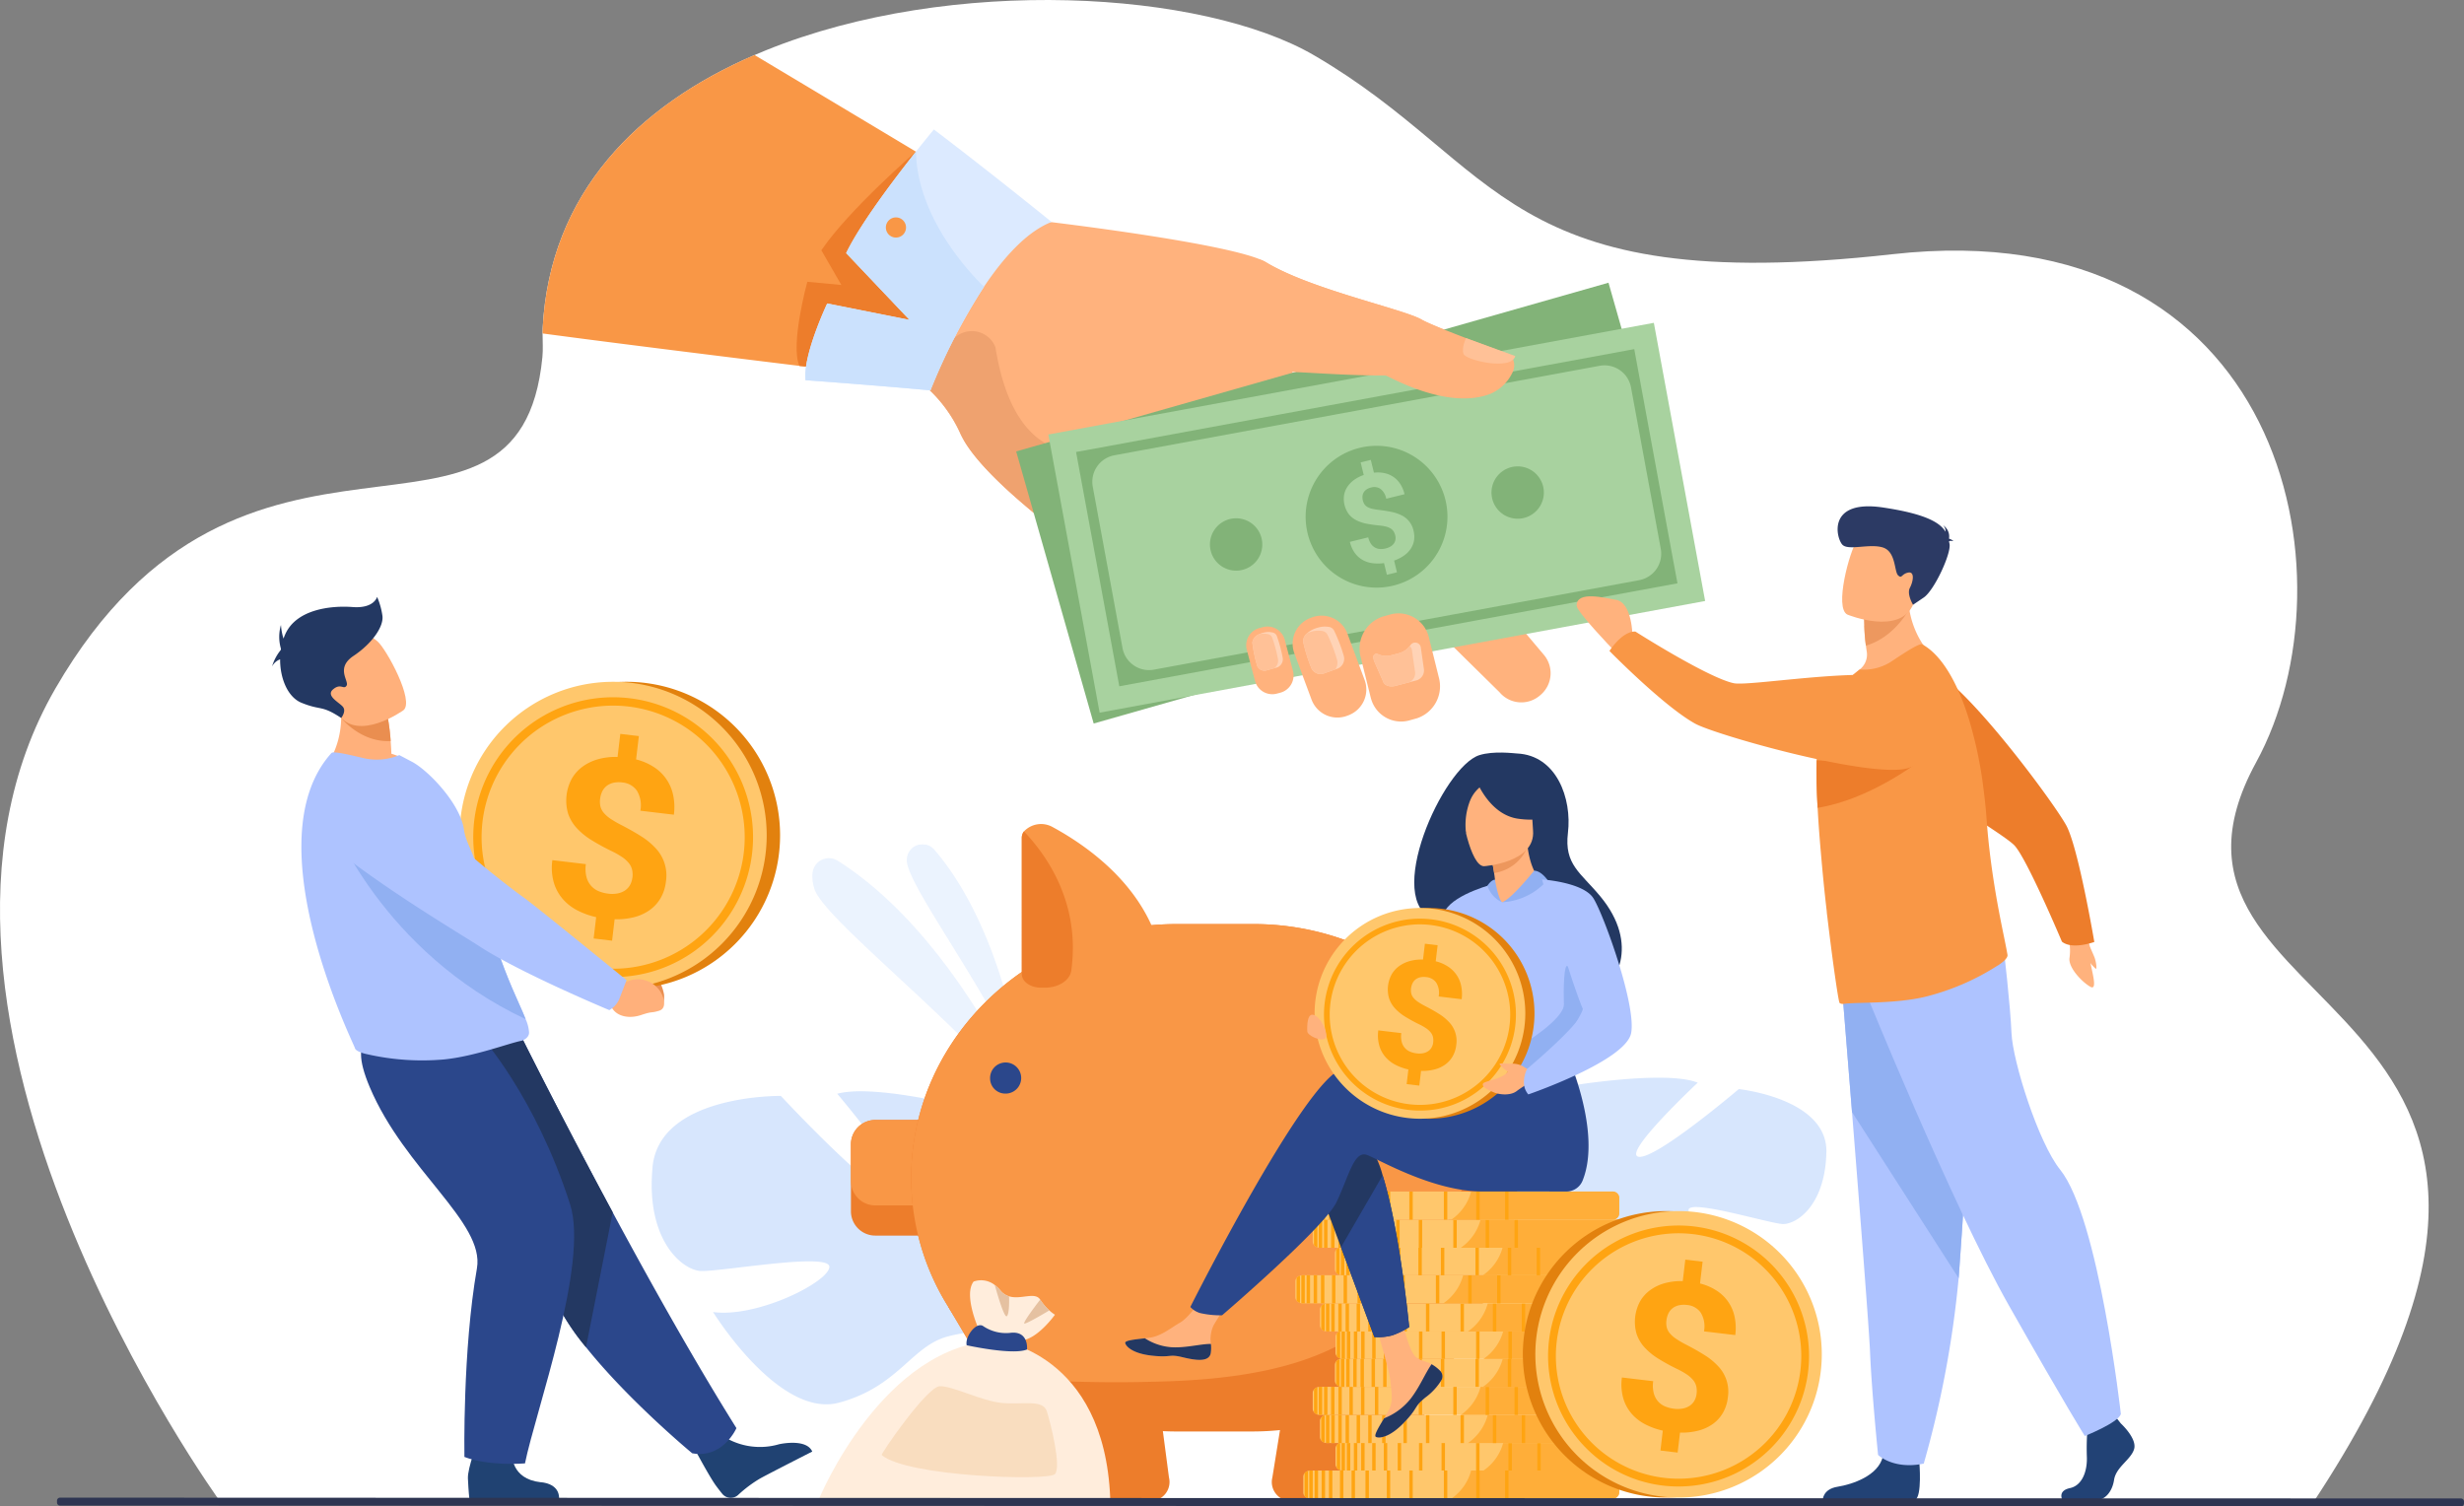 <svg xmlns="http://www.w3.org/2000/svg" xmlns:xlink="http://www.w3.org/1999/xlink" id="Grupo_402" data-name="Grupo 402" width="457" height="279.396" viewBox="0 0 457 279.396"><rect x="0" y="0" width="457" height="279.396" fill="#808080" stroke="none"/><defs><clipPath id="clip-path"><rect id="Rect&#xE1;ngulo_795" data-name="Rect&#xE1;ngulo 795" width="457" height="279.396" fill="none"></rect></clipPath><clipPath id="clip-path-3"><rect id="Rect&#xE1;ngulo_670" data-name="Rect&#xE1;ngulo 670" width="40.648" height="49.871" fill="none"></rect></clipPath><clipPath id="clip-path-4"><rect id="Rect&#xE1;ngulo_668" data-name="Rect&#xE1;ngulo 668" width="21.487" height="42.442" fill="none"></rect></clipPath><clipPath id="clip-path-5"><rect id="Rect&#xE1;ngulo_669" data-name="Rect&#xE1;ngulo 669" width="40.648" height="47.267" fill="none"></rect></clipPath><clipPath id="clip-path-6"><rect id="Rect&#xE1;ngulo_671" data-name="Rect&#xE1;ngulo 671" width="92.599" height="68.352" fill="none"></rect></clipPath><clipPath id="clip-path-7"><rect id="Rect&#xE1;ngulo_672" data-name="Rect&#xE1;ngulo 672" width="72.207" height="47.938" fill="none"></rect></clipPath></defs><g id="Grupo_401" data-name="Grupo 401" clip-path="url(#clip-path)"><g id="Grupo_400" data-name="Grupo 400" transform="translate(0 0)"><g id="Grupo_399" data-name="Grupo 399" clip-path="url(#clip-path)"><path id="Trazado_706" data-name="Trazado 706" d="M429,278.7,40.88,278.564S-24.71,188.171,10.271,127.7,96.344,109.914,100.6,66.227c.145-1.479.029-2.942.029-4.371,0-.34,0-.676.022-1.011,1.309-25.09,17.68-41.305,39.285-50.634q1.047-.453,2.108-.882c34.452-13.962,81.037-11.09,101.659.915,35.088,20.425,34.869,45.01,107.324,36.9s86.274,59.7,67.413,94.252C391.682,190.419,492.655,182.368,429,278.7" transform="translate(0 0.003)" fill="#fff"></path><path id="Trazado_707" data-name="Trazado 707" d="M1615.913,656.339l-9.432-9.285-9.256-9.111a1.675,1.675,0,0,1-.39-1.617c.477-1.7,3.356-3.386,5.037-4.8l.169-.144a5.283,5.283,0,0,1,7.424.63l11.316,13.414h0l3.355,3.978a5.283,5.283,0,0,1-.63,7.424l-.169.144a5.284,5.284,0,0,1-7.425-.63" transform="translate(-1337.78 -527.937)" fill="#ffb27d"></path><path id="Trazado_708" data-name="Trazado 708" d="M1082.684,280.676a4.312,4.312,0,0,1-3.845,3.373,40.073,40.073,0,0,1-20.034-2.378c-9.222.044-15.75-3.315-17.727-1.576-.073.063-.052.2.051.4,1.809,3.508,29.79,26.837,30.2,29.426.43,2.733-52.049,15.592-52.049,15.592s-7.754-4.833-16.436-11.177c-4.4-3.213-9.042-6.814-13.031-10.372-4.023-3.58-7.386-7.123-9.183-10.174l-.009-.021a12.436,12.436,0,0,1-.7-1.339c-.032-.069-.06-.131-.083-.188a25.66,25.66,0,0,0-6.518-8.673,58.615,58.615,0,0,0-16.29-9.924l38.535-20.563s35.383,4.158,41.044,7.593c8.25,5.01,25.526,8.683,28.849,10.624,2.469,1.439,15.47,6.108,16.419,6.525.408.184.95,1.38.808,2.858" transform="translate(-801.805 -212.029)" fill="#ffb27d"></path><path id="Trazado_709" data-name="Trazado 709" d="M701.382,87.9s-.009.078-.031.226v0a96.374,96.374,0,0,1-2.743,12.806v0c-.067.228-.134.461-.2.691v0l-.094.311v0c-2.226,7.365-5.846,15.526-11.432,18.817h0q-.48.282-.98.517a10.324,10.324,0,0,1-2.43.79,9.944,9.944,0,0,1-1.931.186s-4.9-.588-12.231-1.481l-1.226-.152c-13.253-1.617-33.509-4.123-47.634-6.011,0-.34,0-.676.023-1.011,1.309-25.09,17.68-41.3,39.285-50.634,11.475,6.861,22.224,13.3,29.927,17.92a.008.008,0,0,1,.007,0,.133.133,0,0,1,.018.011c.492.3.973.584,1.438.861l.029.018c6.3,3.781,10.211,6.125,10.211,6.125" transform="translate(-519.813 -52.752)" fill="#f99746"></path><path id="Trazado_710" data-name="Trazado 710" d="M1070.525,381.48a.446.446,0,0,1,.045.1c3.621,22.894,16.915,19.118,16.915,19.118l-.5,18.819c-4.4-3.213-9.042-6.814-13.031-10.372-4.022-3.58-7.386-7.123-9.183-10.175l-.009-.021c-.313-.567-.549-1.02-.7-1.339-.031-.069-.06-.131-.083-.188a25.663,25.663,0,0,0-6.518-8.674c1.415-2.417,3.069-5.165,4.7-7.855a4.711,4.711,0,0,1,8.359.584" transform="translate(-885.949 -317.215)" fill="#efa26f"></path><path id="Trazado_711" data-name="Trazado 711" d="M933.076,173.316s-12.433,10.754-17.554,18.31l3.711,6.435-6.312-.594s-3.215,11.667-1.469,15.607l17.214,1.62,19.843-31.751Z" transform="translate(-763.184 -145.205)" fill="#ed7d2b"></path><path id="Trazado_712" data-name="Trazado 712" d="M920.913,194.564c-.509-4.679,4.028-14.233,4.028-14.233l15.263,3.047-11.752-12.385c2.653-5.49,9.016-13.869,12.952-18.832,1.96-2.471,3.318-4.1,3.318-4.1,11.3,8.591,21.826,17.153,21.826,17.153-4.614,1.788-8.931,6.641-12.524,12a111.632,111.632,0,0,0-9.941,19.235c-9.16-.865-23.171-1.892-23.171-1.892" transform="translate(-771.513 -124.048)" fill="#dceaff"></path><path id="Trazado_713" data-name="Trazado 713" d="M920.913,215.722c-.509-4.679,4.028-14.233,4.028-14.233l15.263,3.047L928.453,192.15c2.653-5.49,9.016-13.869,12.952-18.832.2,13.687,12.62,25.062,12.62,25.062a111.632,111.632,0,0,0-9.941,19.235c-9.16-.865-23.171-1.892-23.171-1.892" transform="translate(-771.513 -145.206)" fill="#cbe1fd"></path><path id="Trazado_714" data-name="Trazado 714" d="M1015.07,248.614a1.869,1.869,0,1,1-2.052,1.667,1.869,1.869,0,0,1,2.052-1.667" transform="translate(-848.705 -208.281)" fill="#f99746"></path><rect id="Rect&#xE1;ngulo_666" data-name="Rect&#xE1;ngulo 666" width="114.199" height="52.46" transform="matrix(0.962, -0.274, 0.274, 0.962, 188.471, 83.725)" fill="#82b378"></rect><rect id="Rect&#xE1;ngulo_667" data-name="Rect&#xE1;ngulo 667" width="114.199" height="52.46" transform="translate(194.436 80.586) rotate(-10.449)" fill="#a8d29f"></rect><path id="Trazado_715" data-name="Trazado 715" d="M1341.146,438.015l-4.792-25.983,0-.009-2.358-12.794-1.226.226-21.032,3.879h0l-.24.045-15.754,2.9-2.016.371h0l-16.891,3.116-44.406,8.188-.009,0-.029.007-.754.139-.022,0-.018,0-1.13.208,1.707,9.255,2,10.821,4.311,23.376,24.267-4.474,1.081-.2,4.025-.743.895-.166,1.181-.217,1.078-.2,2.058-.38,5.02-.926,1.425-.262,1.975-.365,1.725-.318,10.078-1.859h0l2.047-.378,1.613-.3,13.953-2.573,12.537-2.311,4.582-.846,13.987-2.58Zm-6.24,4.067-22.685,4.183h0l-2.709.5h0l-14.19,2.617-1.318.244-10.011,1.846-3.168.584-2.033.376-1.454.268-4.736.873-1.96.36-1.19.221-1.13.208-.906.166-4.009.74-1.137.21-17.367,3.2a5,5,0,0,1-5.819-4.007l-2.714-14.721-2.805-15.211a5,5,0,0,1,4.007-5.821l40.987-7.557,19.19-3.539,5.463-1.009h0l6.873-1.266.224-.043h0l17.267-3.184a5,5,0,0,1,5.819,4.007l5.519,29.931a4.993,4.993,0,0,1-4.007,5.821" transform="translate(-1030.89 -334.476)" fill="#82b378"></path><path id="Trazado_716" data-name="Trazado 716" d="M1508.313,535.894a13.151,13.151,0,1,1,10.826-15.122,13.15,13.15,0,0,1-10.826,15.122" transform="translate(-1250.854 -427.085)" fill="#82b378"></path><path id="Trazado_717" data-name="Trazado 717" d="M1389.218,602.31a4.855,4.855,0,1,1,4-5.583,4.855,4.855,0,0,1-4,5.583" transform="translate(-1159.163 -496.537)" fill="#82b378"></path><path id="Trazado_718" data-name="Trazado 718" d="M1711.171,542.937a4.855,4.855,0,1,1,4-5.583,4.855,4.855,0,0,1-4,5.583" transform="translate(-1428.897 -446.794)" fill="#82b378"></path><path id="Trazado_719" data-name="Trazado 719" d="M1481.643,719.561l-.414-1.116-2.784-7.5a4.755,4.755,0,0,1-.164-.531,5.108,5.108,0,0,1,3.167-6.016l.288-.107a5.109,5.109,0,0,1,6.548,3l2.595,6.993.189.508.414,1.116a5.108,5.108,0,0,1-3,6.547l-.288.108a5.11,5.11,0,0,1-6.548-3" transform="translate(-1238.385 -589.792)" fill="#ffb27d"></path><path id="Trazado_720" data-name="Trazado 720" d="M1491.507,723.989a29.883,29.883,0,0,1-1.449-4.728,1.992,1.992,0,0,1,.793-1.554,4.61,4.61,0,0,1,1.7-.927,5.392,5.392,0,0,1,1.085-.247,4.563,4.563,0,0,1,1.288.051,1.285,1.285,0,0,1,.913.721s0,0,0,.006a29.5,29.5,0,0,1,1.743,4.55,1.971,1.971,0,0,1-1.111,2.436l-.43.154-2.2.785a1.883,1.883,0,0,1-2.333-1.246" transform="translate(-1248.374 -600.295)" fill="#ffd3b6"></path><path id="Trazado_721" data-name="Trazado 721" d="M1491.507,727.894a29.879,29.879,0,0,1-1.449-4.728,1.992,1.992,0,0,1,.793-1.554c.146-.062.3-.118.467-.172a5.377,5.377,0,0,1,1.085-.247,4.568,4.568,0,0,1,1.287.051,1.286,1.286,0,0,1,.913.721s0,0,0,.005a29.525,29.525,0,0,1,1.743,4.55,2.15,2.15,0,0,1-.305,1.834l-2.2.785a1.883,1.883,0,0,1-2.333-1.246" transform="translate(-1248.374 -604.2)" fill="#ffc197"></path><path id="Trazado_722" data-name="Trazado 722" d="M1426.687,726.5l-1.525-5.78a3.312,3.312,0,0,1,2.35-4.036l.654-.173a3.312,3.312,0,0,1,4.036,2.35l1.525,5.78a3.312,3.312,0,0,1-2.35,4.036l-.654.173a3.312,3.312,0,0,1-4.036-2.35" transform="translate(-1193.917 -600.202)" fill="#ffb27d"></path><path id="Trazado_723" data-name="Trazado 723" d="M1432.858,728.652a26.054,26.054,0,0,1-.806-3.985,1.944,1.944,0,0,1,1.26-1.564,4.362,4.362,0,0,1,1.664-.411,3.3,3.3,0,0,1,.986.136,1.022,1.022,0,0,1,.654.657s0,0,0,.006a25.767,25.767,0,0,1,1.045,3.861,1.632,1.632,0,0,1-1.011,1.917l-.521.145-1.563.432a1.463,1.463,0,0,1-1.711-1.195" transform="translate(-1199.781 -605.475)" fill="#ffd3b6"></path><path id="Trazado_724" data-name="Trazado 724" d="M1432.858,730.206a26.053,26.053,0,0,1-.806-3.985,1.944,1.944,0,0,1,1.26-1.564,3.673,3.673,0,0,1,.8-.11,3.315,3.315,0,0,1,.986.136,1.025,1.025,0,0,1,.654.657s0,0,0,.006a25.6,25.6,0,0,1,1.043,3.861,1.741,1.741,0,0,1-.663,1.761l-1.563.432a1.463,1.463,0,0,1-1.711-1.195" transform="translate(-1199.781 -607.03)" fill="#ffc197"></path><path id="Trazado_725" data-name="Trazado 725" d="M1556.985,717.131c-.015-.041-.028-.082-.042-.125l-1.882-7.577a6.251,6.251,0,0,1,4.057-7.609l1.568-.438a5.8,5.8,0,0,1,6.958,4.113l.622,2.5,1.261,5.075a6.251,6.251,0,0,1-4.057,7.61l-1.567.438a5.785,5.785,0,0,1-6.917-3.989" transform="translate(-1302.672 -587.458)" fill="#ffb27d"></path><path id="Trazado_726" data-name="Trazado 726" d="M1572.126,741.825l-1.627-3.686-.005-.023a3.9,3.9,0,0,1-.088-.445c-.009-.062-.015-.124-.021-.186a.477.477,0,0,1,0-.078.584.584,0,0,1,.83-.5,3.654,3.654,0,0,0,2.49.227l.32-.085.01,0,1.045-.276a3.913,3.913,0,0,0,2.041-1.316c.062-.075.12-.152.175-.231a1.056,1.056,0,0,1,1.876.324c0,.008,0,.015.007.023l.578,4.036a1.919,1.919,0,0,1-1.51,2.217l-1.191.315-2.539.669c-1,.263-2.126.018-2.389-.981" transform="translate(-1315.675 -615.601)" fill="#ffd3b6"></path><path id="Trazado_727" data-name="Trazado 727" d="M1572.132,745.314l-1.627-3.686c0-.005,0-.012-.005-.023-.016-.086-.059-.356-.111-.709a.584.584,0,0,1,.83-.5,3.654,3.654,0,0,0,2.489.227l.32-.085.01,0,1.045-.276a3.911,3.911,0,0,0,2.04-1.316,1.025,1.025,0,0,1,.407.581c0,.007,0,.015.007.023l.578,4.036a1.833,1.833,0,0,1-1.056,2.042l-2.539.669c-1,.263-2.126.018-2.389-.981" transform="translate(-1315.681 -619.089)" fill="#ffc197"></path><path id="Trazado_728" data-name="Trazado 728" d="M1422.71,308.231s-1.856-14.494,3.8-11.057c8.249,5.01,25.524,8.681,28.849,10.62,2.467,1.439,15.469,6.108,16.418,6.528a2.9,2.9,0,0,1,.436,3.337,8.027,8.027,0,0,1-4.071,3.912c-8.079,3.142-19.084-3.4-19.436-3.4-9.222.044-18.183-.986-20.788-.614-.907.13-5.212-9.328-5.212-9.328" transform="translate(-1191.711 -248.532)" fill="#ffb27d"></path><path id="Trazado_729" data-name="Trazado 729" d="M1682.6,389.949l-9.128-3.319s-.89,1.814-.453,2.955,8.892,3.151,9.581.364" transform="translate(-1401.568 -323.92)" fill="#ffc197"></path><path id="Trazado_730" data-name="Trazado 730" d="M699.61,1102.575l1.817,1.475s4.97-1.782,6.091,4.123c0,0,.3,2.517-1.3,2.521a31.9,31.9,0,0,0-3.194-.209c-2.258.066-4.129-1.124-4.459-2.956l-1.08-1.552Z" transform="translate(-584.36 -923.743)" fill="#ea8e50"></path><path id="Trazado_731" data-name="Trazado 731" d="M430.274,925.77a3.713,3.713,0,0,0,1.333-2.632s-16.783-13.741-18.485-14.86a207.051,207.051,0,0,1-19.3-18.4c-2.866-3.314-6.416-2.028-10.478-.862l-3.345.959c-4.039,1.159-5.089,6.807-1.775,9.552,9.333,7.73,24.858,16.426,27.763,18.253,7.212,4.536,21.327,9.927,21.327,9.927a8.944,8.944,0,0,0,2.957-1.936" transform="translate(-315.229 -743.772)" fill="#1e3d70"></path><path id="Trazado_732" data-name="Trazado 732" d="M799.7,1642.592a12.652,12.652,0,0,0,10.314,1.439s5.032-1.147,6.136,1.363c0,0-7.718,3.921-9.67,4.993a23.39,23.39,0,0,0-4.093,3.069,2.024,2.024,0,0,1-2.931-.226c-.34-.417-.728-.915-1.154-1.491-1.19-1.612-3.963-6.821-3.963-6.821Z" transform="translate(-665.499 -1376.173)" fill="#204272"></path><path id="Trazado_733" data-name="Trazado 733" d="M540.883,808.122A28.478,28.478,0,1,1,569.361,836.6a28.478,28.478,0,0,1-28.478-28.478" transform="translate(-453.155 -653.191)" fill="#e2810e"></path><path id="Trazado_734" data-name="Trazado 734" d="M525.566,808.122A28.478,28.478,0,1,1,554.044,836.6a28.477,28.477,0,0,1-28.478-28.478" transform="translate(-440.322 -653.191)" fill="#ffc76c"></path><path id="Trazado_735" data-name="Trazado 735" d="M567.12,849.22a25.946,25.946,0,1,1,18.347-7.6,25.777,25.777,0,0,1-18.347,7.6m0-50.344a24.4,24.4,0,1,0,24.4,24.4,24.426,24.426,0,0,0-24.4-24.4" transform="translate(-453.399 -668.005)" fill="#ffa412"></path><path id="Trazado_736" data-name="Trazado 736" d="M646.018,865.849a4.281,4.281,0,0,0-.061-1.507,3.128,3.128,0,0,0-.637-1.251,5.911,5.911,0,0,0-1.274-1.124,15.6,15.6,0,0,0-1.974-1.105,40.835,40.835,0,0,1-3.646-2,12.923,12.923,0,0,1-2.726-2.218,7.6,7.6,0,0,1-1.61-2.7,8.574,8.574,0,0,1,.693-6.484,7.215,7.215,0,0,1,2.01-2.233,9,9,0,0,1,2.879-1.371,12,12,0,0,1,3.594-.414l.507-4.277,3.442.408L646.7,843.9a10.76,10.76,0,0,1,3.24,1.377,8.139,8.139,0,0,1,3.626,5.2,10.832,10.832,0,0,1,.142,3.675l-6.217-.738a5.273,5.273,0,0,0-.639-3.714,3.665,3.665,0,0,0-2.71-1.527,4.657,4.657,0,0,0-1.7.072,3.156,3.156,0,0,0-1.239.6,2.943,2.943,0,0,0-.8,1.03,4.323,4.323,0,0,0-.379,1.354,3.964,3.964,0,0,0,.056,1.364,2.93,2.93,0,0,0,.611,1.2,5.923,5.923,0,0,0,1.284,1.125,20.035,20.035,0,0,0,2.052,1.186q1.994,1.027,3.607,2.049a13.066,13.066,0,0,1,2.712,2.237,7.335,7.335,0,0,1,1.888,6.152,7.841,7.841,0,0,1-.988,3.084,7.126,7.126,0,0,1-2.019,2.213,8.7,8.7,0,0,1-2.895,1.319,12.97,12.97,0,0,1-3.612.382l-.472,3.977-3.421-.406.47-3.957a14.531,14.531,0,0,1-3.36-1.189,9.212,9.212,0,0,1-2.753-2.08,8.245,8.245,0,0,1-1.727-3.093,10.033,10.033,0,0,1-.286-4.208l6.217.738a6.183,6.183,0,0,0,.117,2.415,4,4,0,0,0,.885,1.645,3.881,3.881,0,0,0,1.422.979,6.649,6.649,0,0,0,1.7.435,5.547,5.547,0,0,0,1.806-.049,3.7,3.7,0,0,0,1.366-.568,2.946,2.946,0,0,0,.9-1,3.594,3.594,0,0,0,.421-1.338" transform="translate(-528.724 -703.05)" fill="#ffa412"></path><path id="Trazado_737" data-name="Trazado 737" d="M517.757,1257.127s-2.48,5.719-8.205,4.667c0,0-11.682-9.648-19.7-19.67a44.519,44.519,0,0,1-6.121-9.565c-5.314-12.3-19.656-30.653-28.775-39.953l22.815-8.254s7.308,14.7,17.031,32.757c7.007,13.01,15.267,27.763,22.95,40.016" transform="translate(-381.169 -992.258)" fill="#2b478b"></path><path id="Trazado_738" data-name="Trazado 738" d="M494.808,1217.111l-4.95,25.014a44.512,44.512,0,0,1-6.121-9.565c-5.314-12.3-19.656-30.653-28.775-39.953l22.815-8.254s7.308,14.7,17.031,32.757" transform="translate(-381.17 -992.258)" fill="#233862"></path><path id="Trazado_739" data-name="Trazado 739" d="M543.255,1650.133s-.248,4.563,5.283,5.172c0,0,3.424.088,3.433,2.992l-16.659-.006s-.148-1.186-.261-3.7c-.087-1.927,1.867-6.964,1.867-6.964Z" transform="translate(-448.266 -1380.395)" fill="#204272"></path><path id="Trazado_740" data-name="Trazado 740" d="M435.006,1179.124s10.164,11.168,16.615,31.289c3.51,10.947-6.434,38.471-8.372,48.034,0,0-6.671.566-11.232-1.2,0,0-.347-19.752,2.321-34.975,1.493-8.52-13.382-18.221-19.882-33.616-4.422-10.473.957-10.295,7.568-10.547Z" transform="translate(-345.882 -987.029)" fill="#2b478b"></path><path id="Trazado_741" data-name="Trazado 741" d="M388.142,805.962c-5.655,3.193-17.232.248-17.232.248s4.7-5.375,2.565-14.031l4.44,2.255,4.769,2.422a39.565,39.565,0,0,1,.523,4.274c.055.707.1,1.5.137,2.36a14.832,14.832,0,0,1,4.8,2.471" transform="translate(-310.751 -663.692)" fill="#ffb07b"></path><path id="Trazado_742" data-name="Trazado 742" d="M386.87,912.4c0,.994-1.145,1.47-1.388,1.518-2.281.417-8.649,2.894-14.386,3.462a46.005,46.005,0,0,1-14.242-.964c-.653-.132-2.184-.544-2.293-1.169-.136-.683-19.005-38.466-4.337-54.7.344-.381,3.24.305,5.888.934a10.87,10.87,0,0,0,6.692-.547l2.483,1.307c3.05,1.7,8.82,7.737,9.5,12.474.343,2.409,1.72,4.193,2.119,6.312q.222,1.176.453,2.3.451,2.2.929,4.181c.862,3.583,1.773,6.667,2.667,9.332.952,2.829,1.885,5.182,2.719,7.151,1.082,2.553,2,4.46,2.566,5.921a7.3,7.3,0,0,1,.635,2.489" transform="translate(-288.744 -720.886)" fill="#aec3ff"></path><path id="Trazado_743" data-name="Trazado 743" d="M415.844,976.154c-26.636-12.549-35.861-36.646-35.861-36.646s21.641,7.983,26.979,10.062q.451,2.2.929,4.181c.863,3.583,1.773,6.667,2.668,9.332.952,2.829,1.885,5.183,2.719,7.151,1.082,2.553,2,4.46,2.566,5.921" transform="translate(-318.352 -787.125)" fill="#91b0f2"></path><path id="Trazado_744" data-name="Trazado 744" d="M690.962,1119.85l2.3.844a4.923,4.923,0,0,1,7.479,2.041s1.038,2.315-.605,2.818-1.046.029-3.355.8-4.585.215-5.457-1.435l-1.564-1.148Z" transform="translate(-577.886 -938.093)" fill="#ffb07b"></path><path id="Trazado_745" data-name="Trazado 745" d="M414.863,934.937c.851-2.22,1.24-3.226,1.24-3.226s-17.392-14.176-19.164-15.392c-1.208-.828-13.23-9.815-19.091-16.818a12.267,12.267,0,0,0-11.926-4.132l-3.651.766a5.43,5.43,0,0,0-2.421,9.437c9.631,8.257,25.876,17.833,28.905,19.825,7.519,4.945,24.15,11.874,24.15,11.874a4.283,4.283,0,0,0,1.958-2.333" transform="translate(-299.893 -749.925)" fill="#aec3ff"></path><path id="Trazado_746" data-name="Trazado 746" d="M399.322,812.778c-5.561.312-9.177-4.279-9.177-4.279a44.186,44.186,0,0,0,3.885-2.418L398.8,808.5a39.572,39.572,0,0,1,.523,4.274" transform="translate(-326.866 -675.339)" fill="#ea8e50"></path><path id="Trazado_747" data-name="Trazado 747" d="M374.718,738.893s-8.426,6.046-12.11.742-7.254-8.1-2.03-12.182,7.686-2.794,9.347-1.323,6.89,11.054,4.794,12.763" transform="translate(-299.893 -607.163)" fill="#ffb07b"></path><path id="Trazado_748" data-name="Trazado 748" d="M331.544,685.991a13.568,13.568,0,0,0-.982-3.474s-.529,2.19-4.532,1.888-10.347.394-12.462,4.955q-.2.435-.361.895a10.554,10.554,0,0,1-.475-2.527,7.79,7.79,0,0,0,0,4.42h0c-.012.071-.021.143-.031.215a8.911,8.911,0,0,0-1.625,3.069,2.781,2.781,0,0,1,1.5-1.33c-.018,3.549,1.422,7.019,3.948,8.052,3.694,1.511,3.665.358,7.38,2.823,0,0,1-1.237.317-2.067s-3.247-2.039-1.812-3.248,1.964.151,2.492-.68-2.115-3.248,1.284-5.513,5.664-5.438,5.362-7.477" transform="translate(-260.622 -571.816)" fill="#233862"></path><path id="Trazado_749" data-name="Trazado 749" d="M2361.8,1065.74a2.287,2.287,0,0,1,.8,1.276,9.845,9.845,0,0,1-.058,2.527c-.112,1.752,2.312,4.325,3.878,5.22s0-3.729,0-4.847a6.673,6.673,0,0,0-.82-4.474c-1.268-2.536-3.8.3-3.8.3" transform="translate(-1978.727 -891.75)" fill="#ffb27d"></path><path id="Trazado_750" data-name="Trazado 750" d="M2143.812,767.922a7.286,7.286,0,0,1,10.977-6.859q.155.094.308.192c7.556,4.864,22.068,24.643,24.217,28.58,2.239,4.1,5.2,21.613,5.2,21.613s-4.093,1.5-6.007-.056c0,0-6.4-15.186-8.755-17.791-2.479-2.745-25.413-15.423-25.632-20.8-.057-1.422-.172-3.132-.309-4.877" transform="translate(-1796.078 -636.742)" fill="#ed7d2b"></path><path id="Trazado_751" data-name="Trazado 751" d="M2368.223,1620.974s3.046,2.78,2.452,4.756-3.344,3.293-3.715,5.707-1.857,3.731-3.195,3.731h-6.377s-.985-1.7,1.393-2.211,3.274-3.35,3.126-5.984a46.439,46.439,0,0,1,.223-6.146l5.053-1.171Z" transform="translate(-1974.864 -1356.958)" fill="#224275"></path><path id="Trazado_752" data-name="Trazado 752" d="M2102.287,1659.464s.547,6.327-.791,6.986l-17.117-.035s0-1.976,2.749-2.414,7.58-2.049,8.4-5.634,6.762,1.1,6.762,1.1" transform="translate(-1746.305 -1388.256)" fill="#224275"></path><path id="Trazado_753" data-name="Trazado 753" d="M2105.688,1113.095s.9,11.092,1.964,24.424c1.443,18.111,3.177,40.358,3.348,44.572.3,7.318,1.487,19.024,1.487,19.024s2.823,2.781,8.471,1.609a188.919,188.919,0,0,0,6.472-34.392c.022-.29.044-.582.066-.873,1.338-18,3.418-55.9,3.418-55.9Z" transform="translate(-1764.158 -931.269)" fill="#aec3ff"></path><path id="Trazado_754" data-name="Trazado 754" d="M2105.688,1113.095s.9,11.092,1.964,24.424l19.778,30.814c.022-.29.044-.582.066-.873,1.338-18,3.418-55.9,3.418-55.9Z" transform="translate(-1764.158 -931.269)" fill="#91b0f2"></path><path id="Trazado_755" data-name="Trazado 755" d="M2131.109,1091.737s16.273,40.169,26.974,59.046,14.044,24.145,14.044,24.145,6.13-2.415,6.688-4.061c0,0-4.092-36.443-11.258-45.327-4.049-5.02-8.806-20.084-9.029-25.353s-1.449-15.694-1.449-15.694Z" transform="translate(-1785.455 -908.594)" fill="#aec3ff"></path><path id="Trazado_756" data-name="Trazado 756" d="M2128.317,689.31s-10.9,5.53-17.289,3.685a14.054,14.054,0,0,1,2.478-2.37,3.5,3.5,0,0,0,1.358-3.337q-.1-.6-.162-1.123a23.753,23.753,0,0,1-.265-3.705l4.11-3.1,3.964-3.277c-.139,9,5.806,13.23,5.806,13.23" transform="translate(-1768.632 -566.424)" fill="#ffb27d"></path><path id="Trazado_757" data-name="Trazado 757" d="M2110.743,796.2A44.932,44.932,0,0,1,2097.3,802c-5.753,1.364-12.823.962-15.189,1.322a.983.983,0,0,1-.69-.175c-.186-.1-1.229-7.113-2.275-15.97-.047-.356-.1-.716-.115-1.077l-.015-.119c-.407-3.463-.763-7.1-1.072-10.745-.252-2.837-.46-5.642-.6-8.278-.181-3.3-.256-6.326-.181-8.817.033-1.138.1-2.162.2-3.051a21.6,21.6,0,0,1,5.111-11.64l2.685-2.155a9.349,9.349,0,0,0,6.216-1.723c2.355-1.55,4.9-3.217,5.375-2.938,3.608,1.974,6.547,7.091,8.645,13.847a77.062,77.062,0,0,1,2.717,12.976c.19,1.451.352,2.938.476,4.42.024.274.044.548.066.818.283,4.051.745,7.847,1.258,11.236.69,4.572,1.475,8.4,2.03,11.1.279,1.373.491,2.434.617,3.195.113.663-1.216,1.614-1.808,1.983" transform="translate(-1740.227 -617.125)" fill="#f99746"></path><path id="Trazado_758" data-name="Trazado 758" d="M2139.8,695.484s-2.682,5.127-7.951,6.65a43.4,43.4,0,0,1-.335-6.994l4.181.186Z" transform="translate(-1785.776 -582.391)" fill="#ed985f"></path><path id="Trazado_759" data-name="Trazado 759" d="M2107.51,620.294s9.851,4.029,12.26-2.043,5.3-9.642-.886-12.471-8.336-.993-9.641.837-4.233,12.472-1.733,13.676" transform="translate(-1764.864 -506.302)" fill="#ffb27d"></path><path id="Trazado_760" data-name="Trazado 760" d="M2121.984,585.468c.118-.085.352-.122.835-.038a1.986,1.986,0,0,0-.833-.456,2.461,2.461,0,0,0-1.106-2.489,1.467,1.467,0,0,1,.456,1.192c-1.01-1.662-3.615-3.3-11.6-4.488-10.527-1.562-8.642,5.842-7.485,6.938s5.024-.291,7.472.48,2.094,4.484,2.826,5.173.6-.262,1.864-.516.937,1.668.322,2.825.584,3.146.584,3.146l1.983-1.346c1.983-1.346,5.149-8.252,4.782-9.964-.033-.151-.064-.3-.1-.458" transform="translate(-1760.505 -485.066)" fill="#2c3a64"></path><path id="Trazado_761" data-name="Trazado 761" d="M2095.636,869.972s-8.884,6.759-18.3,8.24c-.181-3.3-.256-6.326-.181-8.817Z" transform="translate(-1740.228 -728.384)" fill="#ed7d2b"></path><path id="Trazado_762" data-name="Trazado 762" d="M1813.313,689.551c-.089-.185-.027-6.506-3.149-7.011-2.037-.33-7.317-1.739-7.267,1.1.02,1.115,6.627,7.992,6.627,7.992Z" transform="translate(-1510.477 -571.298)" fill="#ffb27d"></path><path id="Trazado_763" data-name="Trazado 763" d="M1899.2,735.6a7.286,7.286,0,0,1-4.553,12.117q-.181.02-.361.034c-8.956.727-34.44-6.571-37.966-8.521-5.854-3.238-15.89-13.48-15.89-13.48s2.341-3.676,4.805-3.6c0,0,13.435,8.557,18.245,9.581,3.245.691,29.073-3.953,32.513.187.91,1.095,2.039,2.383,3.208,3.687" transform="translate(-1541.923 -605.017)" fill="#f99746"></path><path id="Trazado_764" data-name="Trazado 764" d="M2387.346,1082.673s.478,1.053.817,1.873.526,2.349.265,2.2a7.811,7.811,0,0,1-1.491-1.794c-.3-.555.41-2.279.41-2.279" transform="translate(-1999.728 -907.069)" fill="#ffb27d"></path><g id="Grupo_392" data-name="Grupo 392" transform="translate(150.647 156.574)" opacity="0.5"><g id="Grupo_391" data-name="Grupo 391"><g id="Grupo_390" data-name="Grupo 390" clip-path="url(#clip-path-3)"><g id="Grupo_386" data-name="Grupo 386" transform="translate(17.545)" opacity="0.5"><g id="Grupo_385" data-name="Grupo 385"><g id="Grupo_384" data-name="Grupo 384" clip-path="url(#clip-path-4)"><path id="Trazado_765" data-name="Trazado 765" d="M1058.47,1007.789s-3.1-25.948-16.394-41.434a2.9,2.9,0,0,0-5.092,1.964c0,.045,0,.091,0,.137.172,4.629,15.059,24.154,21.483,39.332" transform="translate(-1036.982 -965.347)" fill="#afcdfb"></path></g></g></g><g id="Grupo_389" data-name="Grupo 389" transform="translate(0 2.604)" opacity="0.5"><g id="Grupo_388" data-name="Grupo 388"><g id="Grupo_387" data-name="Grupo 387" clip-path="url(#clip-path-5)"><path id="Trazado_766" data-name="Trazado 766" d="M969.455,1028.667s-13.25-32.433-35.881-46.777a3.079,3.079,0,0,0-4.174.789c-.6.877-.873,2.247-.2,4.386,1.8,5.7,27.043,24.906,40.252,41.6" transform="translate(-928.807 -981.4)" fill="#afcdfb"></path></g></g></g></g></g></g><g id="Grupo_395" data-name="Grupo 395" transform="translate(120.86 202.408)" opacity="0.5"><g id="Grupo_394" data-name="Grupo 394"><g id="Grupo_393" data-name="Grupo 393" clip-path="url(#clip-path-6)"><path id="Trazado_767" data-name="Trazado 767" d="M745.319,1261.975c1.3-13.519,23.8-13.189,23.8-13.189s18.654,20.1,23.054,19.9-12.594-20.3-12.594-20.3c8.209-2.227,31.219,4.387,31.219,4.387s3.141,26.614,7.357,25.343-3.983-23.424-3.983-23.424c8.489,1.049,17.63,9.191,17.63,9.191,12.033,13.744-6.237,28.486-6.237,28.486a43.569,43.569,0,0,0,8.727,18.739h0a31.587,31.587,0,0,1,3.463,4.8l-2.2.375q-.421-.84-.888-1.608a.013.013,0,0,0-.006-.009l-.014-.022c-.209-.315-.508-.762-.878-1.306v0s0,0,0,0c-.9-1.2-1.517-2.1-1.924-2.752l0-.006c-2.719-3.791-6.539-8.684-8.668-9.485a4.323,4.323,0,0,0,.3-1.09l-.3,1.09c-2.4,8.718-21.014,13.27-31.88,12.9s-6.793-4.108-1.957-9.876,16.9-6.516,20.078-9-2.257-3.495-9.165-1.766-9.218,9.325-20.344,12.325-23.358-16.805-23.358-16.805c8.22,1.1,21.488-5.593,21.569-8.377s-20.605,1.011-23.973.752-10.121-5.759-8.819-19.277" transform="translate(-745.154 -1247.935)" fill="#afcdfb"></path></g></g></g><g id="Grupo_398" data-name="Grupo 398" transform="translate(266.537 199.884)" opacity="0.5"><g id="Grupo_397" data-name="Grupo 397"><g id="Grupo_396" data-name="Grupo 396" clip-path="url(#clip-path-7)"><path id="Trazado_768" data-name="Trazado 768" d="M1715.528,1246.18c.217-9.991-16.249-11.694-16.249-11.694s-15.368,13.074-18.566,12.552,10.956-13.743,10.956-13.743c-5.806-2.337-23.191.507-23.191.507s-4.6,19.176-7.566,17.883,4.935-16.772,4.935-16.772c-6.294.033-13.677,5.192-13.677,5.192-9.98,9,2.1,21.354,2.1,21.354a32.058,32.058,0,0,1-8,12.938h0a23.268,23.268,0,0,0-2.945,3.205l1.577.464q.38-.578.788-1.1a.01.01,0,0,1,.005-.006l.012-.015c.18-.212.437-.513.755-.878h0l0,0c.759-.8,1.29-1.4,1.644-1.844l0,0c2.315-2.535,5.529-5.78,7.153-6.181a3.182,3.182,0,0,1-.125-.823l.125.823c1,6.577,14.208,11.512,22.181,12.182s5.319-2.415,2.283-7.048-11.785-6.221-13.894-8.308,1.951-2.359,6.85-.5,5.93,7.61,13.8,10.764,18.52-10.261,18.52-10.261c-6.1.09-15.218-5.944-15.036-7.985s14.969,2.519,17.453,2.622,7.893-3.333,8.11-13.324" transform="translate(-1643.323 -1232.373)" fill="#afcdfb"></path></g></g></g><path id="Trazado_769" data-name="Trazado 769" d="M991.72,1285.092v12.643a4.518,4.518,0,0,1-4.6,4.4h-9.472a4.518,4.518,0,0,1-4.6-4.4v-12.643a4.518,4.518,0,0,1,4.6-4.4h9.472a4.518,4.518,0,0,1,4.6,4.4" transform="translate(-815.224 -1072.97)" fill="#ed7d2b"></path><path id="Trazado_770" data-name="Trazado 770" d="M991.72,1285.092v7.043a4.519,4.519,0,0,1-4.6,4.4h-9.472a4.519,4.519,0,0,1-4.6-4.4v-7.043a4.518,4.518,0,0,1,4.6-4.4h9.472a4.518,4.518,0,0,1,4.6,4.4" transform="translate(-815.224 -1072.97)" fill="#f99746"></path><path id="Trazado_771" data-name="Trazado 771" d="M1154.411,1103.759a44.85,44.85,0,0,1-3.882,18.269c-7.494,16.873-25.018,28.784-45.309,28.784h-14.063c-.844,0-1.68-.02-2.515-.061a50.259,50.259,0,0,1-27.495-9.776,48.308,48.308,0,0,1-12.32-13.322,45,45,0,0,1-2.978-42.162c7.492-16.87,25.016-28.781,45.307-28.781h14.063a49.7,49.7,0,0,1,43.03,24.323,45.077,45.077,0,0,1,6.161,22.728" transform="translate(-872.967 -885.316)" fill="#ed7d2b"></path><path id="Trazado_772" data-name="Trazado 772" d="M1458.933,1480.321l-4.589,28.5a3.517,3.517,0,0,0,3.518,4.369h12.058a6.947,6.947,0,0,0,6.137-3.579l18.741-35.756Z" transform="translate(-1218.356 -1234.802)" fill="#ed7d2b"></path><path id="Trazado_773" data-name="Trazado 773" d="M1121.682,1530.155h-12.058a6.945,6.945,0,0,1-6.137-3.58L1091.9,1507l-7.638-12.9,37.262,3.673,1.347,10.244,1.206,9.181,1.128,8.582a3.518,3.518,0,0,1-3.519,4.369" transform="translate(-908.398 -1251.769)" fill="#ed7d2b"></path><path id="Trazado_774" data-name="Trazado 774" d="M1147,1098.321c-9.929,27.311-19.325,41.913-57.381,43.184q-1.108.037-2.188.065a253.271,253.271,0,0,1-26.289-.595c-1.711-.134-3.273-.28-4.682-.425l-7.638-12.9a45,45,0,0,1-2.978-42.162c7.492-16.871,25.016-28.781,45.307-28.781h14.063a49.7,49.7,0,0,1,43.03,24.323,36.906,36.906,0,0,1-1.244,17.289" transform="translate(-872.966 -885.316)" fill="#f99746"></path><path id="Trazado_775" data-name="Trazado 775" d="M1191.3,972.706h-19.347c-1.951,0-3.532-1.133-3.532-2.531V944.908a1.974,1.974,0,0,1,.386-1.164,4.367,4.367,0,0,1,5.283-.852c7.346,3.983,19.38,12.638,20.734,27.111.138,1.462-1.48,2.7-3.524,2.7" transform="translate(-978.909 -789.525)" fill="#f99746"></path><path id="Trazado_776" data-name="Trazado 776" d="M1172.739,979.787h-.787c-1.951,0-3.532-1.133-3.532-2.531V951.989a1.974,1.974,0,0,1,.386-1.164,2.438,2.438,0,0,1,.239.223c4.2,4.475,10.26,13.267,8.553,25.582-.248,1.791-2.348,3.156-4.86,3.156" transform="translate(-978.909 -796.606)" fill="#ed7d2b"></path><path id="Trazado_777" data-name="Trazado 777" d="M1132.18,1219.287a2.885,2.885,0,1,1,2.883,2.757,2.822,2.822,0,0,1-2.883-2.757" transform="translate(-948.547 -1019.215)" fill="#2b478b"></path><path id="Trazado_778" data-name="Trazado 778" d="M1490.345,1682.689v2.947a1,1,0,0,0,.232.634,1.343,1.343,0,0,0,.635.425,1.48,1.48,0,0,0,.247.059,1.6,1.6,0,0,0,.239.018h55.894a1.277,1.277,0,0,0,1.351-1.077c0-.019,0-.039,0-.058v-2.947c0-.019,0-.039,0-.058a1.277,1.277,0,0,0-1.351-1.077H1491.7a1.565,1.565,0,0,0-.239.018,1.456,1.456,0,0,0-.247.059,1.342,1.342,0,0,0-.635.425,1,1,0,0,0-.232.634" transform="translate(-1248.62 -1408.815)" fill="#ffc76c"></path><path id="Trazado_779" data-name="Trazado 779" d="M1659.565,1686.772h29.945a1.182,1.182,0,0,0,1.206-1.077c0-.019,0-.039,0-.058v-2.947c0-.019,0-.039,0-.058a1.182,1.182,0,0,0-1.206-1.077h-26.267a9.148,9.148,0,0,1-3.678,5.218" transform="translate(-1390.393 -1408.815)" fill="#ffae39"></path><rect id="Rect&#xE1;ngulo_673" data-name="Rect&#xE1;ngulo 673" width="0.635" height="5.218" transform="translate(248.526 272.739)" fill="#ffa412"></rect><rect id="Rect&#xE1;ngulo_674" data-name="Rect&#xE1;ngulo 674" width="0.635" height="5.218" transform="translate(250.677 272.739)" fill="#ffa412"></rect><rect id="Rect&#xE1;ngulo_675" data-name="Rect&#xE1;ngulo 675" width="0.635" height="5.218" transform="translate(253.256 272.739)" fill="#ffa412"></rect><rect id="Rect&#xE1;ngulo_676" data-name="Rect&#xE1;ngulo 676" width="0.635" height="5.218" transform="translate(257.208 272.739)" fill="#ffa412"></rect><rect id="Rect&#xE1;ngulo_677" data-name="Rect&#xE1;ngulo 677" width="0.635" height="5.218" transform="translate(261.388 272.739)" fill="#ffa412"></rect><rect id="Rect&#xE1;ngulo_678" data-name="Rect&#xE1;ngulo 678" width="0.635" height="5.218" transform="translate(267.795 272.739)" fill="#ffa412"></rect><rect id="Rect&#xE1;ngulo_679" data-name="Rect&#xE1;ngulo 679" width="0.635" height="5.218" transform="translate(273.795 272.739)" fill="#ffa412"></rect><rect id="Rect&#xE1;ngulo_680" data-name="Rect&#xE1;ngulo 680" width="0.635" height="5.218" transform="translate(279.152 272.739)" fill="#ffa412"></rect><rect id="Rect&#xE1;ngulo_681" data-name="Rect&#xE1;ngulo 681" width="0.635" height="5.218" transform="translate(246.48 272.739)" fill="#ffa412"></rect><rect id="Rect&#xE1;ngulo_682" data-name="Rect&#xE1;ngulo 682" width="0.635" height="5.218" transform="translate(245.127 272.739)" fill="#ffa412"></rect><rect id="Rect&#xE1;ngulo_683" data-name="Rect&#xE1;ngulo 683" width="0.635" height="5.218" transform="translate(243.822 272.739)" fill="#ffa412"></rect><path id="Trazado_780" data-name="Trazado 780" d="M1497.212,1681.572v5.182a1.563,1.563,0,0,0,.239.018h.4v-5.218h-.4a1.563,1.563,0,0,0-.239.018" transform="translate(-1254.373 -1408.815)" fill="#ffa412"></path><path id="Trazado_781" data-name="Trazado 781" d="M1491.773,1682.452v4.215a1.347,1.347,0,0,0,.635.425v-5.065a1.345,1.345,0,0,0-.635.425" transform="translate(-1249.816 -1409.211)" fill="#ffa412"></path><path id="Trazado_782" data-name="Trazado 782" d="M1527.19,1650.518v2.947a1,1,0,0,0,.232.634,1.345,1.345,0,0,0,.635.425,1.443,1.443,0,0,0,.247.059,1.6,1.6,0,0,0,.239.018h55.894a1.277,1.277,0,0,0,1.351-1.077c0-.02,0-.039,0-.058v-2.947c0-.019,0-.039,0-.058a1.277,1.277,0,0,0-1.351-1.077h-55.894c-.036,0-.072,0-.107,0l-.046,0-.05.006-.036,0a1.5,1.5,0,0,0-.247.059l-.035.012-.034.013-.068.028-.039.018-.034.017c-.022.011-.043.022-.063.034s-.047.028-.07.043l-.052.036,0,0-.034.026a1.169,1.169,0,0,0-.1.085l-.027.026-.026.028c-.017.019-.034.038-.05.058a1,1,0,0,0-.232.634" transform="translate(-1279.489 -1381.861)" fill="#ffc76c"></path><path id="Trazado_783" data-name="Trazado 783" d="M1696.411,1654.6h29.944a1.181,1.181,0,0,0,1.206-1.077c0-.02,0-.039,0-.058v-2.947c0-.019,0-.039,0-.058a1.181,1.181,0,0,0-1.206-1.077h-26.266l-.037.129a9.128,9.128,0,0,1-3.641,5.089" transform="translate(-1421.263 -1381.861)" fill="#ffae39"></path><rect id="Rect&#xE1;ngulo_684" data-name="Rect&#xE1;ngulo 684" width="0.635" height="5.218" transform="translate(254.503 267.521)" fill="#ffa412"></rect><rect id="Rect&#xE1;ngulo_685" data-name="Rect&#xE1;ngulo 685" width="0.635" height="5.218" transform="translate(256.653 267.521)" fill="#ffa412"></rect><rect id="Rect&#xE1;ngulo_686" data-name="Rect&#xE1;ngulo 686" width="0.635" height="5.218" transform="translate(259.232 267.521)" fill="#ffa412"></rect><rect id="Rect&#xE1;ngulo_687" data-name="Rect&#xE1;ngulo 687" width="0.635" height="5.218" transform="translate(263.184 267.521)" fill="#ffa412"></rect><rect id="Rect&#xE1;ngulo_688" data-name="Rect&#xE1;ngulo 688" width="0.635" height="5.218" transform="translate(267.364 267.521)" fill="#ffa412"></rect><rect id="Rect&#xE1;ngulo_689" data-name="Rect&#xE1;ngulo 689" width="0.635" height="5.218" transform="translate(273.772 267.521)" fill="#ffa412"></rect><rect id="Rect&#xE1;ngulo_690" data-name="Rect&#xE1;ngulo 690" width="0.635" height="5.218" transform="translate(279.771 267.521)" fill="#ffa412"></rect><rect id="Rect&#xE1;ngulo_691" data-name="Rect&#xE1;ngulo 691" width="0.635" height="5.218" transform="translate(285.128 267.521)" fill="#ffa412"></rect><rect id="Rect&#xE1;ngulo_692" data-name="Rect&#xE1;ngulo 692" width="0.635" height="5.218" transform="translate(252.456 267.521)" fill="#ffa412"></rect><rect id="Rect&#xE1;ngulo_693" data-name="Rect&#xE1;ngulo 693" width="0.635" height="5.218" transform="translate(251.104 267.521)" fill="#ffa412"></rect><rect id="Rect&#xE1;ngulo_694" data-name="Rect&#xE1;ngulo 694" width="0.635" height="5.218" transform="translate(249.798 267.521)" fill="#ffa412"></rect><path id="Trazado_784" data-name="Trazado 784" d="M1534.058,1649.4v5.182a1.562,1.562,0,0,0,.238.018h.4v-5.218h-.4a1.594,1.594,0,0,0-.238.018" transform="translate(-1285.243 -1381.862)" fill="#ffa412"></path><path id="Trazado_785" data-name="Trazado 785" d="M1528.618,1650.279v4.215a1.348,1.348,0,0,0,.635.425v-5.065a1.346,1.346,0,0,0-.635.425" transform="translate(-1280.685 -1382.257)" fill="#ffa412"></path><path id="Trazado_786" data-name="Trazado 786" d="M1509.385,1619.14v2.947a1,1,0,0,0,.232.634,1.346,1.346,0,0,0,.635.425,1.466,1.466,0,0,0,.247.058,1.579,1.579,0,0,0,.239.018h55.894a1.55,1.55,0,0,0,.624-.129,1.159,1.159,0,0,0,.723-.9.508.508,0,0,0,0-.051c0-.019,0-.039,0-.058v-2.947c0-.02,0-.039,0-.058a1.277,1.277,0,0,0-1.351-1.077h-55.894a1.579,1.579,0,0,0-.239.018,1.466,1.466,0,0,0-.247.058,1.345,1.345,0,0,0-.635.425,1,1,0,0,0-.232.634" transform="translate(-1264.571 -1355.573)" fill="#ffc76c"></path><path id="Trazado_787" data-name="Trazado 787" d="M1678.606,1623.222h29.944a1.254,1.254,0,0,0,.556-.129,1.14,1.14,0,0,0,.645-.9.508.508,0,0,0,0-.051c0-.019,0-.039,0-.058v-2.947c0-.02,0-.039,0-.058a1.182,1.182,0,0,0-1.206-1.077h-26.267a9.157,9.157,0,0,1-3.493,5.089l-.184.129" transform="translate(-1406.346 -1355.573)" fill="#ffae39"></path><rect id="Rect&#xE1;ngulo_695" data-name="Rect&#xE1;ngulo 695" width="0.635" height="5.218" transform="translate(251.615 262.432)" fill="#ffa412"></rect><rect id="Rect&#xE1;ngulo_696" data-name="Rect&#xE1;ngulo 696" width="0.635" height="5.218" transform="translate(253.765 262.432)" fill="#ffa412"></rect><rect id="Rect&#xE1;ngulo_697" data-name="Rect&#xE1;ngulo 697" width="0.635" height="5.218" transform="translate(256.344 262.432)" fill="#ffa412"></rect><rect id="Rect&#xE1;ngulo_698" data-name="Rect&#xE1;ngulo 698" width="0.635" height="5.218" transform="translate(260.296 262.432)" fill="#ffa412"></rect><rect id="Rect&#xE1;ngulo_699" data-name="Rect&#xE1;ngulo 699" width="0.635" height="5.218" transform="translate(264.476 262.432)" fill="#ffa412"></rect><rect id="Rect&#xE1;ngulo_700" data-name="Rect&#xE1;ngulo 700" width="0.635" height="5.218" transform="translate(270.884 262.432)" fill="#ffa412"></rect><rect id="Rect&#xE1;ngulo_701" data-name="Rect&#xE1;ngulo 701" width="0.635" height="5.218" transform="translate(276.883 262.432)" fill="#ffa412"></rect><rect id="Rect&#xE1;ngulo_702" data-name="Rect&#xE1;ngulo 702" width="0.635" height="5.218" transform="translate(282.24 262.432)" fill="#ffa412"></rect><rect id="Rect&#xE1;ngulo_703" data-name="Rect&#xE1;ngulo 703" width="0.635" height="5.218" transform="translate(249.568 262.432)" fill="#ffa412"></rect><rect id="Rect&#xE1;ngulo_704" data-name="Rect&#xE1;ngulo 704" width="0.635" height="5.218" transform="translate(248.215 262.432)" fill="#ffa412"></rect><rect id="Rect&#xE1;ngulo_705" data-name="Rect&#xE1;ngulo 705" width="0.635" height="5.218" transform="translate(246.91 262.432)" fill="#ffa412"></rect><path id="Trazado_788" data-name="Trazado 788" d="M1516.252,1618.023v5.181a1.549,1.549,0,0,0,.239.018h.4v-5.218h-.4a1.534,1.534,0,0,0-.239.018" transform="translate(-1270.325 -1355.574)" fill="#ffa412"></path><path id="Trazado_789" data-name="Trazado 789" d="M1510.813,1618.9v4.215a1.345,1.345,0,0,0,.635.425v-5.065a1.345,1.345,0,0,0-.635.425" transform="translate(-1265.768 -1355.968)" fill="#ffa412"></path><path id="Trazado_790" data-name="Trazado 790" d="M1501.13,1586.969v2.947a1,1,0,0,0,.232.634,1.343,1.343,0,0,0,.635.425,1.461,1.461,0,0,0,.247.058,1.564,1.564,0,0,0,.239.018h55.894a1.277,1.277,0,0,0,1.351-1.077c0-.02,0-.039,0-.058v-2.947c0-.019,0-.039,0-.058a1.247,1.247,0,0,0-1.191-1.069,1.528,1.528,0,0,0-.16-.008h-55.894a1.564,1.564,0,0,0-.239.018,1.473,1.473,0,0,0-.247.058,1.344,1.344,0,0,0-.635.425,1,1,0,0,0-.232.634" transform="translate(-1257.656 -1328.62)" fill="#ffc76c"></path><path id="Trazado_791" data-name="Trazado 791" d="M1670.352,1591.051H1700.3a1.182,1.182,0,0,0,1.206-1.077c0-.02,0-.039,0-.058v-2.947c0-.019,0-.039,0-.058a1.172,1.172,0,0,0-1.063-1.069,1.21,1.21,0,0,0-.143-.008h-26.267l0,.008a9.148,9.148,0,0,1-3.675,5.21" transform="translate(-1399.431 -1328.62)" fill="#ffae39"></path><rect id="Rect&#xE1;ngulo_706" data-name="Rect&#xE1;ngulo 706" width="0.635" height="5.218" transform="translate(250.276 257.213)" fill="#ffa412"></rect><rect id="Rect&#xE1;ngulo_707" data-name="Rect&#xE1;ngulo 707" width="0.635" height="5.218" transform="translate(252.426 257.213)" fill="#ffa412"></rect><rect id="Rect&#xE1;ngulo_708" data-name="Rect&#xE1;ngulo 708" width="0.635" height="5.218" transform="translate(255.005 257.213)" fill="#ffa412"></rect><rect id="Rect&#xE1;ngulo_709" data-name="Rect&#xE1;ngulo 709" width="0.635" height="5.218" transform="translate(258.957 257.213)" fill="#ffa412"></rect><rect id="Rect&#xE1;ngulo_710" data-name="Rect&#xE1;ngulo 710" width="0.635" height="5.218" transform="translate(263.137 257.213)" fill="#ffa412"></rect><rect id="Rect&#xE1;ngulo_711" data-name="Rect&#xE1;ngulo 711" width="0.635" height="5.218" transform="translate(269.545 257.213)" fill="#ffa412"></rect><rect id="Rect&#xE1;ngulo_712" data-name="Rect&#xE1;ngulo 712" width="0.635" height="5.218" transform="translate(275.544 257.213)" fill="#ffa412"></rect><rect id="Rect&#xE1;ngulo_713" data-name="Rect&#xE1;ngulo 713" width="0.635" height="5.218" transform="translate(280.901 257.213)" fill="#ffa412"></rect><rect id="Rect&#xE1;ngulo_714" data-name="Rect&#xE1;ngulo 714" width="0.635" height="5.218" transform="translate(248.229 257.213)" fill="#ffa412"></rect><rect id="Rect&#xE1;ngulo_715" data-name="Rect&#xE1;ngulo 715" width="0.635" height="5.218" transform="translate(246.877 257.213)" fill="#ffa412"></rect><rect id="Rect&#xE1;ngulo_716" data-name="Rect&#xE1;ngulo 716" width="0.635" height="5.218" transform="translate(245.571 257.213)" fill="#ffa412"></rect><path id="Trazado_792" data-name="Trazado 792" d="M1508,1585.85v5.182a1.547,1.547,0,0,0,.239.018h.4v-5.218h-.4a1.579,1.579,0,0,0-.239.018" transform="translate(-1263.409 -1328.619)" fill="#ffa412"></path><path id="Trazado_793" data-name="Trazado 793" d="M1502.559,1586.729v4.215a1.347,1.347,0,0,0,.635.425V1586.3a1.347,1.347,0,0,0-.635.425" transform="translate(-1258.853 -1329.014)" fill="#ffa412"></path><path id="Trazado_794" data-name="Trazado 794" d="M1526.466,1554.848v2.947a1,1,0,0,0,.232.634,1.345,1.345,0,0,0,.635.425,1.505,1.505,0,0,0,.247.058l.079.01.044,0,.044,0,.072,0h55.894a1.277,1.277,0,0,0,1.351-1.077c0-.019,0-.039,0-.058v-2.947c0-.02,0-.039,0-.058s0-.032,0-.048a1.224,1.224,0,0,0-1.014-.994l-.041-.008a1.6,1.6,0,0,0-.292-.027h-55.894c-.041,0-.082,0-.121,0l-.054.005h0l-.063.009a1.493,1.493,0,0,0-.247.058,1.346,1.346,0,0,0-.635.425,1,1,0,0,0-.232.634" transform="translate(-1278.882 -1301.708)" fill="#ffc76c"></path><path id="Trazado_795" data-name="Trazado 795" d="M1695.688,1558.93h29.944a1.182,1.182,0,0,0,1.206-1.077c0-.019,0-.039,0-.058v-2.947c0-.02,0-.039,0-.058s0-.032,0-.048a1.167,1.167,0,0,0-.937-1,.51.51,0,0,0-.052-.01,1.279,1.279,0,0,0-.214-.018h-26.267c0,.013-.007.024-.01.037a9.144,9.144,0,0,1-3.655,5.173l-.012.008" transform="translate(-1420.657 -1301.708)" fill="#ffae39"></path><rect id="Rect&#xE1;ngulo_717" data-name="Rect&#xE1;ngulo 717" width="0.635" height="5.218" transform="translate(254.385 252.004)" fill="#ffa412"></rect><rect id="Rect&#xE1;ngulo_718" data-name="Rect&#xE1;ngulo 718" width="0.635" height="5.218" transform="translate(256.535 252.004)" fill="#ffa412"></rect><rect id="Rect&#xE1;ngulo_719" data-name="Rect&#xE1;ngulo 719" width="0.635" height="5.218" transform="translate(259.114 252.004)" fill="#ffa412"></rect><rect id="Rect&#xE1;ngulo_720" data-name="Rect&#xE1;ngulo 720" width="0.635" height="5.218" transform="translate(263.067 252.004)" fill="#ffa412"></rect><rect id="Rect&#xE1;ngulo_721" data-name="Rect&#xE1;ngulo 721" width="0.635" height="5.218" transform="translate(267.246 252.004)" fill="#ffa412"></rect><rect id="Rect&#xE1;ngulo_722" data-name="Rect&#xE1;ngulo 722" width="0.635" height="5.218" transform="translate(273.654 252.004)" fill="#ffa412"></rect><rect id="Rect&#xE1;ngulo_723" data-name="Rect&#xE1;ngulo 723" width="0.635" height="5.218" transform="translate(279.654 252.004)" fill="#ffa412"></rect><rect id="Rect&#xE1;ngulo_724" data-name="Rect&#xE1;ngulo 724" width="0.635" height="5.218" transform="translate(285.011 252.004)" fill="#ffa412"></rect><rect id="Rect&#xE1;ngulo_725" data-name="Rect&#xE1;ngulo 725" width="0.635" height="5.218" transform="translate(252.338 252.004)" fill="#ffa412"></rect><rect id="Rect&#xE1;ngulo_726" data-name="Rect&#xE1;ngulo 726" width="0.635" height="5.218" transform="translate(250.986 252.004)" fill="#ffa412"></rect><rect id="Rect&#xE1;ngulo_727" data-name="Rect&#xE1;ngulo 727" width="0.635" height="5.218" transform="translate(249.68 252.004)" fill="#ffa412"></rect><path id="Trazado_796" data-name="Trazado 796" d="M1533.333,1553.729v5.181a1.551,1.551,0,0,0,.239.018h.4v-5.218h-.4a1.582,1.582,0,0,0-.239.018" transform="translate(-1284.635 -1301.708)" fill="#ffa412"></path><path id="Trazado_797" data-name="Trazado 797" d="M1527.895,1554.608v4.215a1.346,1.346,0,0,0,.635.425v-5.065a1.345,1.345,0,0,0-.635.425" transform="translate(-1280.079 -1302.103)" fill="#ffa412"></path><path id="Trazado_798" data-name="Trazado 798" d="M1527.19,1522.9v2.947a1,1,0,0,0,.232.634,1.346,1.346,0,0,0,.635.425,1.406,1.406,0,0,0,.193.049h0l.053.01a1.581,1.581,0,0,0,.239.018h55.894a1.445,1.445,0,0,0,.175-.01c.023,0,.045-.005.067-.009a1.23,1.23,0,0,0,1.109-1.059c0-.019,0-.039,0-.058V1522.9c0-.019,0-.039,0-.058a1.277,1.277,0,0,0-1.351-1.077h-55.894c-.036,0-.072,0-.107,0l-.046,0-.05.005-.036.005a1.466,1.466,0,0,0-.247.058l-.035.012-.034.013-.068.028c-.024.011-.049.022-.073.035s-.043.022-.063.034-.047.028-.07.043l-.052.036,0,0-.034.026a1.241,1.241,0,0,0-.1.085l-.027.026-.026.028c-.017.019-.034.038-.05.058a1,1,0,0,0-.232.634" transform="translate(-1279.489 -1274.946)" fill="#ffc76c"></path><path id="Trazado_799" data-name="Trazado 799" d="M1696.411,1526.987h29.944l.071,0c.026,0,.052,0,.077-.007a1.17,1.17,0,0,0,1.058-1.068c0-.019,0-.039,0-.058V1522.9c0-.019,0-.039,0-.058a1.182,1.182,0,0,0-1.206-1.077h-26.266l-.037.129a9.136,9.136,0,0,1-3.587,5.052l-.054.037" transform="translate(-1421.263 -1274.946)" fill="#ffae39"></path><rect id="Rect&#xE1;ngulo_728" data-name="Rect&#xE1;ngulo 728" width="0.635" height="5.218" transform="translate(254.503 246.823)" fill="#ffa412"></rect><rect id="Rect&#xE1;ngulo_729" data-name="Rect&#xE1;ngulo 729" width="0.635" height="5.218" transform="translate(256.653 246.823)" fill="#ffa412"></rect><rect id="Rect&#xE1;ngulo_730" data-name="Rect&#xE1;ngulo 730" width="0.635" height="5.218" transform="translate(259.232 246.823)" fill="#ffa412"></rect><rect id="Rect&#xE1;ngulo_731" data-name="Rect&#xE1;ngulo 731" width="0.635" height="5.218" transform="translate(263.184 246.823)" fill="#ffa412"></rect><rect id="Rect&#xE1;ngulo_732" data-name="Rect&#xE1;ngulo 732" width="0.635" height="5.218" transform="translate(267.364 246.823)" fill="#ffa412"></rect><rect id="Rect&#xE1;ngulo_733" data-name="Rect&#xE1;ngulo 733" width="0.635" height="5.218" transform="translate(273.772 246.823)" fill="#ffa412"></rect><rect id="Rect&#xE1;ngulo_734" data-name="Rect&#xE1;ngulo 734" width="0.635" height="5.218" transform="translate(279.771 246.823)" fill="#ffa412"></rect><rect id="Rect&#xE1;ngulo_735" data-name="Rect&#xE1;ngulo 735" width="0.635" height="5.218" transform="translate(285.128 246.823)" fill="#ffa412"></rect><rect id="Rect&#xE1;ngulo_736" data-name="Rect&#xE1;ngulo 736" width="0.635" height="5.218" transform="translate(252.456 246.823)" fill="#ffa412"></rect><rect id="Rect&#xE1;ngulo_737" data-name="Rect&#xE1;ngulo 737" width="0.635" height="5.218" transform="translate(251.104 246.823)" fill="#ffa412"></rect><rect id="Rect&#xE1;ngulo_738" data-name="Rect&#xE1;ngulo 738" width="0.635" height="5.218" transform="translate(249.798 246.823)" fill="#ffa412"></rect><path id="Trazado_800" data-name="Trazado 800" d="M1534.058,1521.787v5.182a1.562,1.562,0,0,0,.238.018h.4v-5.218h-.4a1.578,1.578,0,0,0-.238.018" transform="translate(-1285.243 -1274.946)" fill="#ffa412"></path><path id="Trazado_801" data-name="Trazado 801" d="M1528.618,1522.667v4.215a1.346,1.346,0,0,0,.635.425v-5.065a1.346,1.346,0,0,0-.635.425" transform="translate(-1280.685 -1275.343)" fill="#ffa412"></path><path id="Trazado_802" data-name="Trazado 802" d="M1509.385,1491.527v2.947a1,1,0,0,0,.232.634,1.344,1.344,0,0,0,.635.425,1.443,1.443,0,0,0,.247.059,1.579,1.579,0,0,0,.239.018h55.894a1.549,1.549,0,0,0,.624-.129,1.159,1.159,0,0,0,.723-.9c0-.017,0-.034,0-.051s0-.039,0-.058v-2.947c0-.02,0-.039,0-.058a1.277,1.277,0,0,0-1.351-1.077h-55.894a1.579,1.579,0,0,0-.239.018,1.443,1.443,0,0,0-.247.059,1.345,1.345,0,0,0-.635.425,1,1,0,0,0-.232.634" transform="translate(-1264.571 -1248.658)" fill="#ffc76c"></path><path id="Trazado_803" data-name="Trazado 803" d="M1678.606,1495.609h29.944a1.254,1.254,0,0,0,.556-.129,1.14,1.14,0,0,0,.645-.9c0-.017,0-.034,0-.051s0-.039,0-.058v-2.947c0-.02,0-.039,0-.058a1.182,1.182,0,0,0-1.206-1.077h-26.267a9.157,9.157,0,0,1-3.493,5.089l-.184.129" transform="translate(-1406.346 -1248.658)" fill="#ffae39"></path><rect id="Rect&#xE1;ngulo_739" data-name="Rect&#xE1;ngulo 739" width="0.635" height="5.218" transform="translate(251.615 241.734)" fill="#ffa412"></rect><rect id="Rect&#xE1;ngulo_740" data-name="Rect&#xE1;ngulo 740" width="0.635" height="5.218" transform="translate(253.765 241.734)" fill="#ffa412"></rect><rect id="Rect&#xE1;ngulo_741" data-name="Rect&#xE1;ngulo 741" width="0.635" height="5.218" transform="translate(256.344 241.734)" fill="#ffa412"></rect><rect id="Rect&#xE1;ngulo_742" data-name="Rect&#xE1;ngulo 742" width="0.635" height="5.218" transform="translate(260.296 241.734)" fill="#ffa412"></rect><rect id="Rect&#xE1;ngulo_743" data-name="Rect&#xE1;ngulo 743" width="0.635" height="5.218" transform="translate(264.476 241.734)" fill="#ffa412"></rect><rect id="Rect&#xE1;ngulo_744" data-name="Rect&#xE1;ngulo 744" width="0.635" height="5.218" transform="translate(270.884 241.734)" fill="#ffa412"></rect><rect id="Rect&#xE1;ngulo_745" data-name="Rect&#xE1;ngulo 745" width="0.635" height="5.218" transform="translate(276.883 241.734)" fill="#ffa412"></rect><rect id="Rect&#xE1;ngulo_746" data-name="Rect&#xE1;ngulo 746" width="0.635" height="5.218" transform="translate(282.24 241.734)" fill="#ffa412"></rect><rect id="Rect&#xE1;ngulo_747" data-name="Rect&#xE1;ngulo 747" width="0.635" height="5.218" transform="translate(249.568 241.734)" fill="#ffa412"></rect><rect id="Rect&#xE1;ngulo_748" data-name="Rect&#xE1;ngulo 748" width="0.635" height="5.218" transform="translate(248.215 241.734)" fill="#ffa412"></rect><rect id="Rect&#xE1;ngulo_749" data-name="Rect&#xE1;ngulo 749" width="0.635" height="5.218" transform="translate(246.91 241.734)" fill="#ffa412"></rect><path id="Trazado_804" data-name="Trazado 804" d="M1516.252,1490.41v5.182a1.549,1.549,0,0,0,.239.018h.4v-5.218h-.4a1.565,1.565,0,0,0-.239.018" transform="translate(-1270.325 -1248.659)" fill="#ffa412"></path><path id="Trazado_805" data-name="Trazado 805" d="M1510.813,1491.289v4.215a1.346,1.346,0,0,0,.635.425v-5.065a1.348,1.348,0,0,0-.635.425" transform="translate(-1265.768 -1249.054)" fill="#ffa412"></path><path id="Trazado_806" data-name="Trazado 806" d="M1481.224,1459.356v2.947a1,1,0,0,0,.232.634,1.347,1.347,0,0,0,.635.425,1.457,1.457,0,0,0,.248.058,1.563,1.563,0,0,0,.238.018h55.894a1.276,1.276,0,0,0,1.35-1.077c0-.02,0-.039,0-.058v-2.947c0-.02,0-.039,0-.058a1.246,1.246,0,0,0-1.19-1.069,1.512,1.512,0,0,0-.16-.008h-55.894a1.6,1.6,0,0,0-.238.018,1.493,1.493,0,0,0-.248.059,1.346,1.346,0,0,0-.635.425,1,1,0,0,0-.232.634" transform="translate(-1240.978 -1221.705)" fill="#ffc76c"></path><path id="Trazado_807" data-name="Trazado 807" d="M1650.444,1463.438h29.944a1.182,1.182,0,0,0,1.206-1.077c0-.02,0-.039,0-.058v-2.947c0-.02,0-.039,0-.058a1.171,1.171,0,0,0-1.063-1.069,1.191,1.191,0,0,0-.143-.008h-26.267l0,.008a9.147,9.147,0,0,1-3.675,5.21" transform="translate(-1382.751 -1221.705)" fill="#ffae39"></path><rect id="Rect&#xE1;ngulo_750" data-name="Rect&#xE1;ngulo 750" width="0.635" height="5.218" transform="translate(247.047 236.515)" fill="#ffa412"></rect><rect id="Rect&#xE1;ngulo_751" data-name="Rect&#xE1;ngulo 751" width="0.635" height="5.218" transform="translate(249.197 236.515)" fill="#ffa412"></rect><rect id="Rect&#xE1;ngulo_752" data-name="Rect&#xE1;ngulo 752" width="0.635" height="5.218" transform="translate(251.776 236.515)" fill="#ffa412"></rect><rect id="Rect&#xE1;ngulo_753" data-name="Rect&#xE1;ngulo 753" width="0.635" height="5.218" transform="translate(255.728 236.515)" fill="#ffa412"></rect><rect id="Rect&#xE1;ngulo_754" data-name="Rect&#xE1;ngulo 754" width="0.635" height="5.218" transform="translate(259.908 236.515)" fill="#ffa412"></rect><rect id="Rect&#xE1;ngulo_755" data-name="Rect&#xE1;ngulo 755" width="0.635" height="5.218" transform="translate(266.316 236.515)" fill="#ffa412"></rect><rect id="Rect&#xE1;ngulo_756" data-name="Rect&#xE1;ngulo 756" width="0.635" height="5.218" transform="translate(272.315 236.515)" fill="#ffa412"></rect><rect id="Rect&#xE1;ngulo_757" data-name="Rect&#xE1;ngulo 757" width="0.635" height="5.218" transform="translate(277.673 236.515)" fill="#ffa412"></rect><rect id="Rect&#xE1;ngulo_758" data-name="Rect&#xE1;ngulo 758" width="0.635" height="5.218" transform="translate(245 236.515)" fill="#ffa412"></rect><rect id="Rect&#xE1;ngulo_759" data-name="Rect&#xE1;ngulo 759" width="0.635" height="5.218" transform="translate(243.648 236.515)" fill="#ffa412"></rect><rect id="Rect&#xE1;ngulo_760" data-name="Rect&#xE1;ngulo 760" width="0.635" height="5.218" transform="translate(242.342 236.515)" fill="#ffa412"></rect><path id="Trazado_808" data-name="Trazado 808" d="M1488.089,1458.237v5.182a1.581,1.581,0,0,0,.239.018h.4v-5.218h-.4a1.55,1.55,0,0,0-.239.018" transform="translate(-1246.729 -1221.704)" fill="#ffa412"></path><path id="Trazado_809" data-name="Trazado 809" d="M1482.65,1459.117v4.215a1.346,1.346,0,0,0,.635.425v-5.065a1.345,1.345,0,0,0-.635.425" transform="translate(-1242.173 -1222.1)" fill="#ffa412"></path><path id="Trazado_810" data-name="Trazado 810" d="M1526.466,1427.234v2.947a1,1,0,0,0,.232.634,1.347,1.347,0,0,0,.635.425,1.505,1.505,0,0,0,.247.058l.079.01c.021,0,.042,0,.063,0l.031,0h55.96a1.277,1.277,0,0,0,1.351-1.077c0-.019,0-.039,0-.058v-2.947c0-.019,0-.038,0-.058a1.277,1.277,0,0,0-1.351-1.077h-55.894l-.072,0a1.613,1.613,0,0,0-.167.016,1.493,1.493,0,0,0-.247.059c-.04.013-.08.028-.117.044s-.047.02-.069.032l-.007,0-.068.036-.011.006a.7.7,0,0,0-.061.037,1.147,1.147,0,0,0-.134.1c-.013.01-.026.022-.038.033l-.007.006-.023.021,0,0c-.013.013-.027.027-.04.042s-.037.04-.054.062a1,1,0,0,0-.232.634" transform="translate(-1278.882 -1194.794)" fill="#ffc76c"></path><path id="Trazado_811" data-name="Trazado 811" d="M1695.688,1431.317h29.944a1.182,1.182,0,0,0,1.206-1.077c0-.019,0-.039,0-.058v-2.947c0-.019,0-.038,0-.058a1.182,1.182,0,0,0-1.206-1.077h-26.267c-.01.039-.022.08-.034.12a9.128,9.128,0,0,1-3.631,5.089l-.012.008" transform="translate(-1420.657 -1194.794)" fill="#ffae39"></path><rect id="Rect&#xE1;ngulo_761" data-name="Rect&#xE1;ngulo 761" width="0.635" height="5.218" transform="translate(254.385 231.306)" fill="#ffa412"></rect><rect id="Rect&#xE1;ngulo_762" data-name="Rect&#xE1;ngulo 762" width="0.635" height="5.218" transform="translate(256.535 231.306)" fill="#ffa412"></rect><rect id="Rect&#xE1;ngulo_763" data-name="Rect&#xE1;ngulo 763" width="0.635" height="5.218" transform="translate(259.114 231.306)" fill="#ffa412"></rect><rect id="Rect&#xE1;ngulo_764" data-name="Rect&#xE1;ngulo 764" width="0.635" height="5.218" transform="translate(263.067 231.306)" fill="#ffa412"></rect><rect id="Rect&#xE1;ngulo_765" data-name="Rect&#xE1;ngulo 765" width="0.635" height="5.218" transform="translate(267.246 231.306)" fill="#ffa412"></rect><rect id="Rect&#xE1;ngulo_766" data-name="Rect&#xE1;ngulo 766" width="0.635" height="5.218" transform="translate(273.654 231.306)" fill="#ffa412"></rect><rect id="Rect&#xE1;ngulo_767" data-name="Rect&#xE1;ngulo 767" width="0.635" height="5.218" transform="translate(279.654 231.306)" fill="#ffa412"></rect><rect id="Rect&#xE1;ngulo_768" data-name="Rect&#xE1;ngulo 768" width="0.635" height="5.218" transform="translate(285.011 231.306)" fill="#ffa412"></rect><rect id="Rect&#xE1;ngulo_769" data-name="Rect&#xE1;ngulo 769" width="0.635" height="5.218" transform="translate(252.338 231.306)" fill="#ffa412"></rect><rect id="Rect&#xE1;ngulo_770" data-name="Rect&#xE1;ngulo 770" width="0.635" height="5.218" transform="translate(250.986 231.306)" fill="#ffa412"></rect><rect id="Rect&#xE1;ngulo_771" data-name="Rect&#xE1;ngulo 771" width="0.635" height="5.218" transform="translate(249.68 231.306)" fill="#ffa412"></rect><path id="Trazado_812" data-name="Trazado 812" d="M1533.333,1426.117v5.182a1.566,1.566,0,0,0,.239.018h.4V1426.1h-.4a1.582,1.582,0,0,0-.239.018" transform="translate(-1284.635 -1194.794)" fill="#ffa412"></path><path id="Trazado_813" data-name="Trazado 813" d="M1527.895,1427v4.215a1.347,1.347,0,0,0,.635.425v-5.065a1.345,1.345,0,0,0-.635.425" transform="translate(-1280.079 -1195.189)" fill="#ffa412"></path><path id="Trazado_814" data-name="Trazado 814" d="M1501.13,1395.806v2.947a1,1,0,0,0,.232.634,1.344,1.344,0,0,0,.635.425,1.473,1.473,0,0,0,.247.059,1.58,1.58,0,0,0,.239.018h55.894a1.55,1.55,0,0,0,.6-.12,1.162,1.162,0,0,0,.743-.91c0-.015,0-.031,0-.047s0-.039,0-.058v-2.947c0-.02,0-.039,0-.058a1.247,1.247,0,0,0-1.191-1.069,1.562,1.562,0,0,0-.16-.008h-55.894a1.549,1.549,0,0,0-.239.018,1.45,1.45,0,0,0-.247.058,1.346,1.346,0,0,0-.635.425,1,1,0,0,0-.232.634" transform="translate(-1257.656 -1168.462)" fill="#ffc76c"></path><path id="Trazado_815" data-name="Trazado 815" d="M1670.352,1399.888H1700.3a1.256,1.256,0,0,0,.539-.12,1.142,1.142,0,0,0,.663-.91c0-.015,0-.031,0-.047s0-.039,0-.058v-2.947c0-.02,0-.039,0-.058a1.172,1.172,0,0,0-1.063-1.069,1.237,1.237,0,0,0-.143-.008h-26.267l0,.008a9.153,9.153,0,0,1-3.5,5.09c-.056.041-.114.081-.172.12" transform="translate(-1399.431 -1168.462)" fill="#ffae39"></path><rect id="Rect&#xE1;ngulo_772" data-name="Rect&#xE1;ngulo 772" width="0.635" height="5.218" transform="translate(250.276 226.208)" fill="#ffa412"></rect><rect id="Rect&#xE1;ngulo_773" data-name="Rect&#xE1;ngulo 773" width="0.635" height="5.218" transform="translate(252.426 226.208)" fill="#ffa412"></rect><rect id="Rect&#xE1;ngulo_774" data-name="Rect&#xE1;ngulo 774" width="0.635" height="5.218" transform="translate(255.005 226.208)" fill="#ffa412"></rect><rect id="Rect&#xE1;ngulo_775" data-name="Rect&#xE1;ngulo 775" width="0.635" height="5.218" transform="translate(258.957 226.208)" fill="#ffa412"></rect><rect id="Rect&#xE1;ngulo_776" data-name="Rect&#xE1;ngulo 776" width="0.635" height="5.218" transform="translate(263.137 226.208)" fill="#ffa412"></rect><rect id="Rect&#xE1;ngulo_777" data-name="Rect&#xE1;ngulo 777" width="0.635" height="5.218" transform="translate(269.545 226.208)" fill="#ffa412"></rect><rect id="Rect&#xE1;ngulo_778" data-name="Rect&#xE1;ngulo 778" width="0.635" height="5.218" transform="translate(275.544 226.208)" fill="#ffa412"></rect><rect id="Rect&#xE1;ngulo_779" data-name="Rect&#xE1;ngulo 779" width="0.635" height="5.218" transform="translate(280.901 226.208)" fill="#ffa412"></rect><rect id="Rect&#xE1;ngulo_780" data-name="Rect&#xE1;ngulo 780" width="0.635" height="5.218" transform="translate(248.229 226.208)" fill="#ffa412"></rect><rect id="Rect&#xE1;ngulo_781" data-name="Rect&#xE1;ngulo 781" width="0.635" height="5.218" transform="translate(246.877 226.208)" fill="#ffa412"></rect><rect id="Rect&#xE1;ngulo_782" data-name="Rect&#xE1;ngulo 782" width="0.635" height="5.218" transform="translate(245.571 226.208)" fill="#ffa412"></rect><path id="Trazado_816" data-name="Trazado 816" d="M1508,1394.688v5.181a1.547,1.547,0,0,0,.239.018h.4v-5.218h-.4a1.547,1.547,0,0,0-.239.018" transform="translate(-1263.409 -1168.462)" fill="#ffa412"></path><path id="Trazado_817" data-name="Trazado 817" d="M1502.559,1395.567v4.215a1.345,1.345,0,0,0,.635.425v-5.064a1.344,1.344,0,0,0-.635.425" transform="translate(-1258.853 -1168.858)" fill="#ffa412"></path><path id="Trazado_818" data-name="Trazado 818" d="M1490.345,1363.685v2.947a1,1,0,0,0,.232.634,1.344,1.344,0,0,0,.635.425,1.468,1.468,0,0,0,.247.058l.079.01.044,0,.044,0,.072,0h55.894a1.277,1.277,0,0,0,1.351-1.077c0-.019,0-.039,0-.058v-2.947c0-.019,0-.039,0-.058a1.277,1.277,0,0,0-1.351-1.077H1491.7a1.581,1.581,0,0,0-.239.018,1.479,1.479,0,0,0-.247.058,1.346,1.346,0,0,0-.635.425,1,1,0,0,0-.232.634" transform="translate(-1248.62 -1141.551)" fill="#ffc76c"></path><path id="Trazado_819" data-name="Trazado 819" d="M1659.565,1367.767h29.945a1.182,1.182,0,0,0,1.206-1.077c0-.019,0-.039,0-.058v-2.947c0-.019,0-.039,0-.058a1.182,1.182,0,0,0-1.206-1.077h-26.267a9.146,9.146,0,0,1-3.666,5.21l-.012.008" transform="translate(-1390.393 -1141.551)" fill="#ffae39"></path><rect id="Rect&#xE1;ngulo_783" data-name="Rect&#xE1;ngulo 783" width="0.635" height="5.218" transform="translate(248.526 220.998)" fill="#ffa412"></rect><rect id="Rect&#xE1;ngulo_784" data-name="Rect&#xE1;ngulo 784" width="0.635" height="5.218" transform="translate(250.677 220.998)" fill="#ffa412"></rect><rect id="Rect&#xE1;ngulo_785" data-name="Rect&#xE1;ngulo 785" width="0.635" height="5.218" transform="translate(253.256 220.998)" fill="#ffa412"></rect><rect id="Rect&#xE1;ngulo_786" data-name="Rect&#xE1;ngulo 786" width="0.635" height="5.218" transform="translate(257.208 220.998)" fill="#ffa412"></rect><rect id="Rect&#xE1;ngulo_787" data-name="Rect&#xE1;ngulo 787" width="0.635" height="5.218" transform="translate(261.388 220.998)" fill="#ffa412"></rect><rect id="Rect&#xE1;ngulo_788" data-name="Rect&#xE1;ngulo 788" width="0.635" height="5.218" transform="translate(267.795 220.998)" fill="#ffa412"></rect><rect id="Rect&#xE1;ngulo_789" data-name="Rect&#xE1;ngulo 789" width="0.635" height="5.218" transform="translate(273.795 220.998)" fill="#ffa412"></rect><rect id="Rect&#xE1;ngulo_790" data-name="Rect&#xE1;ngulo 790" width="0.635" height="5.218" transform="translate(279.152 220.998)" fill="#ffa412"></rect><rect id="Rect&#xE1;ngulo_791" data-name="Rect&#xE1;ngulo 791" width="0.635" height="5.218" transform="translate(246.48 220.998)" fill="#ffa412"></rect><rect id="Rect&#xE1;ngulo_792" data-name="Rect&#xE1;ngulo 792" width="0.635" height="5.218" transform="translate(245.127 220.998)" fill="#ffa412"></rect><rect id="Rect&#xE1;ngulo_793" data-name="Rect&#xE1;ngulo 793" width="0.635" height="5.218" transform="translate(243.822 220.998)" fill="#ffa412"></rect><path id="Trazado_820" data-name="Trazado 820" d="M1497.212,1362.567v5.182a1.577,1.577,0,0,0,.238.018h.4v-5.218h-.4a1.577,1.577,0,0,0-.238.018" transform="translate(-1254.373 -1141.551)" fill="#ffa412"></path><path id="Trazado_821" data-name="Trazado 821" d="M1491.773,1363.446v4.215a1.347,1.347,0,0,0,.635.425v-5.065a1.347,1.347,0,0,0-.635.425" transform="translate(-1249.816 -1141.946)" fill="#ffa412"></path><path id="Trazado_822" data-name="Trazado 822" d="M1794.518,1411.432A26.564,26.564,0,1,0,1767.954,1438a26.564,26.564,0,0,0,26.564-26.564" transform="translate(-1458.947 -1160.25)" fill="#e2810e"></path><path id="Trazado_823" data-name="Trazado 823" d="M1808.805,1411.432A26.564,26.564,0,1,0,1782.241,1438a26.564,26.564,0,0,0,26.564-26.564" transform="translate(-1470.916 -1160.25)" fill="#ffc76c"></path><path id="Trazado_824" data-name="Trazado 824" d="M1777.326,1442.678a24.2,24.2,0,1,1,17.114,7.089,24.046,24.046,0,0,1-17.114-7.089m-5.645-17.114a22.759,22.759,0,1,0,22.759-22.759,22.785,22.785,0,0,0-22.759,22.759" transform="translate(-1483.115 -1174.068)" fill="#ffa412"></path><path id="Trazado_825" data-name="Trazado 825" d="M1868.084,1465.279a3.985,3.985,0,0,0-.057-1.405,2.913,2.913,0,0,0-.594-1.167,5.5,5.5,0,0,0-1.188-1.049,14.556,14.556,0,0,0-1.841-1.031,38.007,38.007,0,0,1-3.4-1.869,12.05,12.05,0,0,1-2.543-2.069,7.092,7.092,0,0,1-1.5-2.522,8,8,0,0,1,.646-6.048,6.725,6.725,0,0,1,1.875-2.083,8.4,8.4,0,0,1,2.685-1.279,11.2,11.2,0,0,1,3.353-.386l.473-3.989,3.211.381-.48,4.045a10.031,10.031,0,0,1,3.022,1.285,7.59,7.59,0,0,1,3.383,4.853,10.108,10.108,0,0,1,.132,3.428l-5.8-.688a4.921,4.921,0,0,0-.6-3.464,3.419,3.419,0,0,0-2.527-1.425,4.342,4.342,0,0,0-1.585.067,2.94,2.94,0,0,0-1.156.562,2.743,2.743,0,0,0-.745.961,4.043,4.043,0,0,0-.353,1.263,3.7,3.7,0,0,0,.052,1.273,2.736,2.736,0,0,0,.57,1.117,5.528,5.528,0,0,0,1.2,1.049,18.656,18.656,0,0,0,1.914,1.106q1.86.958,3.365,1.912a12.2,12.2,0,0,1,2.53,2.086,6.842,6.842,0,0,1,1.761,5.739,7.309,7.309,0,0,1-.921,2.877,6.65,6.65,0,0,1-1.883,2.064,8.124,8.124,0,0,1-2.7,1.23,12.1,12.1,0,0,1-3.37.356l-.44,3.709-3.191-.379.438-3.691a13.572,13.572,0,0,1-3.135-1.109,8.589,8.589,0,0,1-2.568-1.94,7.687,7.687,0,0,1-1.611-2.885,9.365,9.365,0,0,1-.267-3.926l5.8.688a5.767,5.767,0,0,0,.109,2.253,3.73,3.73,0,0,0,.825,1.535,3.617,3.617,0,0,0,1.327.914,6.209,6.209,0,0,0,1.59.406,5.171,5.171,0,0,0,1.684-.046,3.447,3.447,0,0,0,1.274-.53,2.75,2.75,0,0,0,.843-.93,3.346,3.346,0,0,0,.392-1.248" transform="translate(-1553.419 -1206.758)" fill="#ffa412"></path><path id="Trazado_826" data-name="Trazado 826" d="M1124.991,1470.389s-3.352,4.72-6.426,4.785-7.749-2.187-7.749-2.187-2.822-6.29-.908-8.75a4.111,4.111,0,0,1,3.927.645,6.034,6.034,0,0,1,1.039,1,3.3,3.3,0,0,0,1.613,1.094c2.193.667,4.8-.9,5.77.612a10.286,10.286,0,0,0,1.7,2.007,7.735,7.735,0,0,0,1.039.8" transform="translate(-929.33 -1226.546)" fill="#ffeddc"></path><path id="Trazado_827" data-name="Trazado 827" d="M936.88,1562.156s11.849-28.712,33.178-29.258c0,0,19.688,2.188,20.781,29.258Z" transform="translate(-784.924 -1284.27)" fill="#ffeddc"></path><path id="Trazado_828" data-name="Trazado 828" d="M1105.194,1519.11s8.549,1.9,11.187.784c0,0,.4-3.575-3.2-3.073a7.554,7.554,0,0,1-5.013-1.322c-1.336-.68-3.327,2.116-2.972,3.611" transform="translate(-925.903 -1269.606)" fill="#2b478b"></path><path id="Trazado_829" data-name="Trazado 829" d="M1139.783,1475.222c-.547.41-2.226-5.781-2.226-5.781a6.007,6.007,0,0,1,1.039,1,3.3,3.3,0,0,0,1.613,1.094c.006.181.1,3.292-.427,3.691" transform="translate(-953.052 -1231.106)" fill="#e5c1a1"></path><path id="Trazado_830" data-name="Trazado 830" d="M1175.819,1488.106c-.12.071-4.074,2.439-4.61,2.439s2.915-4.446,2.915-4.446a10.291,10.291,0,0,0,1.7,2.007" transform="translate(-981.196 -1245.062)" fill="#e5c1a1"></path><path id="Trazado_831" data-name="Trazado 831" d="M1008.228,1597.911c-.219-.187,8.386-12.669,10.755-12.761s7.694,2.735,11.549,3.1,7.592-.729,8.321,1.55,2.734,10.357,1.5,11.65-27.4.5-32.129-3.538" transform="translate(-844.696 -1328.045)" fill="#f9ddbf"></path><path id="Trazado_832" data-name="Trazado 832" d="M1579.18,1500.279a1.458,1.458,0,0,1,.26,1.559.015.015,0,0,1,0,.008,9.693,9.693,0,0,1-3.062,3.359c-.185.149-.349.284-.491.41-.037.033-.075.066-.11.1l-.085.077c-1.346,1.241-.839,1.525-3.257,4.042-2.757,2.869-4.655,2.92-5.2,2.659-.457-.223.471-1.744,1.5-3.454.05-.082.1-.166.15-.249.137-.227.273-.458.409-.687,1.205-2.058.9-3.024.61-6.086-.232-2.489-3.872-13.9-3.872-13.9l5.283-.91s1.591,9.09,3.344,10.49c.937.746,1.987.756,2.888,1.309q.1.058.187.118a6.941,6.941,0,0,1,1.446,1.162" transform="translate(-1312.031 -1245.984)" fill="#ffb27d"></path><path id="Trazado_833" data-name="Trazado 833" d="M1584.778,1561.224a1.458,1.458,0,0,1,.26,1.559.013.013,0,0,1,0,.008,11.219,11.219,0,0,1-3.067,3.348c-.182.151-.343.29-.486.421-.038.033-.075.066-.11.1l-.085.077c-1.346,1.241-.839,1.525-3.257,4.042-2.757,2.869-4.655,2.92-5.2,2.659-.457-.223.471-1.744,1.5-3.454a11.749,11.749,0,0,0,4.914-3.621c1.66-2.118,2.767-4.84,3.9-6.417q.1.057.187.118a6.95,6.95,0,0,1,1.446,1.162" transform="translate(-1317.628 -1306.93)" fill="#233862"></path><path id="Trazado_834" data-name="Trazado 834" d="M1302.528,1488.674c-.326,1.631-2.651,1.359-5.248.724s-1.98.12-5.676-.289-4.816-1.787-4.929-2.337c-.1-.488,1.725-.66,3.684-.885.246-.028.494-.058.741-.089,2.212-.277,3.832-1.7,5.841-2.877,1.9-1.11,4.743-5.634,4.743-5.634l5.069.4s-2.66,4.04-3.689,5.8a6.127,6.127,0,0,0-.5,3.454,6.506,6.506,0,0,1-.039,1.734" transform="translate(-1077.981 -1237.679)" fill="#ffb27d"></path><path id="Trazado_835" data-name="Trazado 835" d="M1297.279,1533.818c-2.6-.635-1.98.12-5.676-.289s-4.816-1.788-4.929-2.337c-.1-.488,1.726-.66,3.685-.885l.018.038a10.421,10.421,0,0,0,5.294,1.646c2.508.061,5.164-.658,6.9-.63a6.515,6.515,0,0,1-.039,1.734c-.326,1.631-2.651,1.359-5.248.724" transform="translate(-1077.98 -1282.099)" fill="#233862"></path><path id="Trazado_836" data-name="Trazado 836" d="M1504.21,1305.674l4.739,12.752,6.187,16.65a10.027,10.027,0,0,0,3.287-.3,14.256,14.256,0,0,0,3.179-1.547s-1.718-17.877-4.923-28.139a18.275,18.275,0,0,0-2.757-5.964c-4.968-5.871-9.711,6.55-9.711,6.55" transform="translate(-1260.236 -1087.093)" fill="#233862"></path><path id="Trazado_837" data-name="Trazado 837" d="M1389.167,1209.637c3.1-1,11.959.285,20.854,2.025l1.862-3.072,19.212-1.5s6.34,14.059,2.869,23.017a3.249,3.249,0,0,1-3.252,2.189h-.28s-11.435-.007-15.148-.007c-9.555,0-20.221-6.568-21.6-6.844-2.259-.452-3.162,4.065-5.42,8.808s-21.229,21-21.229,21a16.692,16.692,0,0,1-4.12-.423,4.055,4.055,0,0,1-1.769-1.117s21.021-41.822,28.022-44.081" transform="translate(-1140.375 -1011.307)" fill="#2b478b"></path><path id="Trazado_838" data-name="Trazado 838" d="M1621.076,891.538c6.059,4.927,20.658,13.466,20.737,13.43,0,0,4.676,2.8,7.867,1.427,5.318-2.291,9.4-10.313,2.046-19.187-3.669-4.426-6.71-5.884-6-11.768.774-6.376-2.105-14.391-9.443-14.727-.613-.028-4.329-.525-6.981.308-6.759,2.121-18.061,27.253-8.23,30.518" transform="translate(-1354.92 -720.965)" fill="#233862"></path><path id="Trazado_839" data-name="Trazado 839" d="M1683.278,1040.383c-.4,1.092-10.783,2.065-16.693,1.673-1.877-.122-3.307-.386-3.814-.824-2.108-1.831-1.9,2.2-2.187-17.073-.14-9.4,7.975-17.77,7.975-17.77s.648,4.015,8.7-.763c.286-.167,3.456,4.526,6.506,10.305,3.361,6.385-.079,23.33-.484,24.452" transform="translate(-1391.245 -842.515)" fill="#aec3ff"></path><path id="Trazado_840" data-name="Trazado 840" d="M1533.427,1357.375l6.187,16.65a10.027,10.027,0,0,0,3.287-.3,14.254,14.254,0,0,0,3.179-1.547s-1.718-17.877-4.923-28.139Z" transform="translate(-1284.714 -1126.042)" fill="#2b478b"></path><path id="Trazado_841" data-name="Trazado 841" d="M1590.189,1010.345s-7.348,1.8-9.254,4.97c-2.321,3.857-13.895,21.246-13.895,21.246s11.41,4.036,13.355,2.091,6.767-18.044,6.767-18.044Z" transform="translate(-1312.876 -846.472)" fill="#aec3ff"></path><path id="Trazado_842" data-name="Trazado 842" d="M1713.852,971.428a19.965,19.965,0,0,1-5.16,3.561c-.86.314-2.288.657-2.288.657s-1.146-1.16-1.163-1.175c-1.019-.951,0-1.226-.149-3.024-.008-.085-.015-.172-.025-.26a32.516,32.516,0,0,0-.824-4.359.016.016,0,0,1,0-.006l7.11-2.033-.229.393c.438,3.69,1.764,6.138,2.729,6.246" transform="translate(-1427.823 -808.305)" fill="#ffb27d"></path><path id="Trazado_843" data-name="Trazado 843" d="M1711.351,964.789a7.944,7.944,0,0,1-6.406,5.437,33.954,33.954,0,0,0-.7-3.4.016.016,0,0,1,0-.006Z" transform="translate(-1427.823 -808.305)" fill="#ed975d"></path><path id="Trazado_844" data-name="Trazado 844" d="M1675.653,905.247s9.584-.638,9.1-6.6.419-10.06-5.721-9.906-7.141,2.527-7.462,4.557,1.581,11.96,4.087,11.948" transform="translate(-1400.418 -744.589)" fill="#ffb27d"></path><path id="Trazado_845" data-name="Trazado 845" d="M1686.326,881.459s2.382,6.987,8.036,7.8c4.124.592,5.762-.522,5.762-.522a16.188,16.188,0,0,1-3.55-5.553,2.914,2.914,0,0,0-2.282-1.875c-2.936-.453-6.726-2.4-7.966.151" transform="translate(-1412.814 -737.413)" fill="#233862"></path><path id="Trazado_846" data-name="Trazado 846" d="M1672.448,889.074a6.323,6.323,0,0,0-2.9,3.246,12.2,12.2,0,0,0-.722,6.091s-2.756-6.375-.76-9.249c2.116-3.047,4.387-.088,4.387-.088" transform="translate(-1396.904 -743.791)" fill="#233862"></path><path id="Trazado_847" data-name="Trazado 847" d="M1702.266,1005.836s.586,3.538,1.312,4.2a5.143,5.143,0,0,1-2.71-3.055s.643-1.063,1.4-1.144" transform="translate(-1424.997 -842.695)" fill="#91b0f2"></path><path id="Trazado_848" data-name="Trazado 848" d="M1642.8,1079.962s-5.352,6.421-4.693,8.746,4.365,2.325,4.365,2.325-.692-4.954,0-7.532,1.127-3.691.328-3.539" transform="translate(-1372.371 -904.787)" fill="#91b0f2"></path><path id="Trazado_849" data-name="Trazado 849" d="M1733.261,1119.025s7.71-4.7,7.609-7.429,0-7.739.726-7.037,3.009,6.329,2.789,7.922-8,12.718-8.969,12.691c-6.872-.192-2.155-6.146-2.155-6.146" transform="translate(-1450.813 -925.349)" fill="#91b0f2"></path><path id="Trazado_850" data-name="Trazado 850" d="M1723.529,995.611s-4.21,5.295-5.952,5.858a11.974,11.974,0,0,0,8.44-4.13s-1.167-1.711-2.488-1.728" transform="translate(-1438.996 -834.128)" fill="#91b0f2"></path><path id="Trazado_851" data-name="Trazado 851" d="M1513.777,1057.87a19.539,19.539,0,1,1,19.538,19.538,19.539,19.539,0,0,1-19.538-19.538" transform="translate(-1268.251 -869.919)" fill="#e2810e"></path><path id="Trazado_852" data-name="Trazado 852" d="M1503.269,1057.87a19.539,19.539,0,1,1,19.538,19.538,19.538,19.538,0,0,1-19.538-19.538" transform="translate(-1259.448 -869.919)" fill="#ffc76c"></path><path id="Trazado_853" data-name="Trazado 853" d="M1531.778,1086.066a17.8,17.8,0,1,1,12.587-5.214,17.684,17.684,0,0,1-12.587,5.214m0-34.541a16.74,16.74,0,1,0,16.74,16.74,16.759,16.759,0,0,0-16.74-16.74" transform="translate(-1268.418 -880.083)" fill="#ffa412"></path><path id="Trazado_854" data-name="Trazado 854" d="M1585.91,1097.476a2.939,2.939,0,0,0-.042-1.034,2.143,2.143,0,0,0-.437-.858,4.059,4.059,0,0,0-.874-.771,10.755,10.755,0,0,0-1.354-.758,28.042,28.042,0,0,1-2.5-1.375,8.87,8.87,0,0,1-1.87-1.522,5.217,5.217,0,0,1-1.1-1.855,5.882,5.882,0,0,1,.475-4.449,4.944,4.944,0,0,1,1.379-1.532,6.18,6.18,0,0,1,1.975-.941,8.225,8.225,0,0,1,2.466-.284l.348-2.934,2.361.28-.353,2.975a7.382,7.382,0,0,1,2.223.945,5.585,5.585,0,0,1,2.488,3.57,7.438,7.438,0,0,1,.1,2.521l-4.266-.506a3.618,3.618,0,0,0-.439-2.548,2.515,2.515,0,0,0-1.859-1.048,3.2,3.2,0,0,0-1.166.049,2.167,2.167,0,0,0-.85.413,2.021,2.021,0,0,0-.548.707,2.967,2.967,0,0,0-.26.928,2.716,2.716,0,0,0,.039.936,2.01,2.01,0,0,0,.419.821,4.062,4.062,0,0,0,.881.772,13.717,13.717,0,0,0,1.408.814q1.368.7,2.475,1.406a8.955,8.955,0,0,1,1.861,1.535,5.033,5.033,0,0,1,1.3,4.221,5.376,5.376,0,0,1-.678,2.116,4.893,4.893,0,0,1-1.385,1.518,5.966,5.966,0,0,1-1.986.9,8.9,8.9,0,0,1-2.478.262l-.324,2.728-2.347-.279.322-2.715a9.968,9.968,0,0,1-2.306-.816,6.323,6.323,0,0,1-1.889-1.427,5.659,5.659,0,0,1-1.185-2.122,6.886,6.886,0,0,1-.2-2.887l4.266.506a4.237,4.237,0,0,0,.081,1.657,2.738,2.738,0,0,0,.607,1.129,2.66,2.66,0,0,0,.976.672,4.552,4.552,0,0,0,1.169.3,3.8,3.8,0,0,0,1.239-.034,2.537,2.537,0,0,0,.937-.39,2.019,2.019,0,0,0,.62-.684,2.47,2.47,0,0,0,.289-.918" transform="translate(-1320.099 -904.129)" fill="#ffa412"></path><path id="Trazado_855" data-name="Trazado 855" d="M1494.814,1163.392s-.219-3.21.994-3.083c1.489.155,3.07,3.686,2.344,4.369s-3.323-.494-3.338-1.285" transform="translate(-1252.351 -972.109)" fill="#ffb27d"></path><path id="Trazado_856" data-name="Trazado 856" d="M1704.572,1217.509l-1.81-1.085a4.682,4.682,0,0,0-1.783-.354c-.661.095-2.232-.183-2.281.074s1.509,1.4,1.509,1.4c-.938,1.438-4.334,1.7-4.592,2.244-.313.656,1.221,1.273,2.053,1.63s2.961.683,4.189-.251c.9-.682,2.375-1.581,2.375-1.581Z" transform="translate(-1420.561 -1018.799)" fill="#ffb27d"></path><path id="Trazado_857" data-name="Trazado 857" d="M1746.088,1005.656s7.6.5,9.5,3.463,8.007,19.859,7.018,25.03-19.072,11.377-19.072,11.377a3.394,3.394,0,0,1-.8-2.547,5.3,5.3,0,0,1,.578-2.186s11.095-9.271,10.332-11.118c-2.82-6.819-7.561-24.019-7.561-24.019" transform="translate(-1460.077 -842.544)" fill="#aec3ff"></path><path id="Trazado_858" data-name="Trazado 858" d="M511.059,1714.2l-445.3-.153a.566.566,0,0,1-.564-.564v-.344a.566.566,0,0,1,.564-.564l445.3.153a.566.566,0,0,1,.564.564v.344a.566.566,0,0,1-.564.564" transform="translate(-54.623 -1434.806)" fill="#2e3552"></path><path id="Trazado_859" data-name="Trazado 859" d="M1546.129,539.887a2.4,2.4,0,0,0-.328-.777,1.748,1.748,0,0,0-.579-.53,3.31,3.31,0,0,0-.887-.339,8.732,8.732,0,0,0-1.25-.191,22.858,22.858,0,0,1-2.3-.333,7.216,7.216,0,0,1-1.862-.627,4.251,4.251,0,0,1-1.374-1.1,4.794,4.794,0,0,1-.909-3.53,4.029,4.029,0,0,1,.614-1.564,5.037,5.037,0,0,1,1.238-1.282,6.718,6.718,0,0,1,1.8-.922l-.573-2.338,1.882-.461.581,2.371a6.011,6.011,0,0,1,1.966.085,4.55,4.55,0,0,1,2.919,2.012,6.047,6.047,0,0,1,.795,1.9l-3.4.833a2.948,2.948,0,0,0-1.063-1.819,2.049,2.049,0,0,0-1.718-.268,2.606,2.606,0,0,0-.875.371,1.766,1.766,0,0,0-.53.558,1.643,1.643,0,0,0-.216.7,2.418,2.418,0,0,0,.067.783,2.211,2.211,0,0,0,.3.7,1.637,1.637,0,0,0,.555.507,3.3,3.3,0,0,0,.893.337,11.194,11.194,0,0,0,1.307.218q1.245.146,2.29.365a7.3,7.3,0,0,1,1.858.639,4.1,4.1,0,0,1,2.2,2.85,4.38,4.38,0,0,1,.088,1.808,3.986,3.986,0,0,1-.623,1.554,4.86,4.86,0,0,1-1.256,1.258,7.256,7.256,0,0,1-1.816.909l.533,2.174-1.87.458-.531-2.163a8.125,8.125,0,0,1-1.992.037,5.151,5.151,0,0,1-1.849-.549,4.608,4.608,0,0,1-1.511-1.28,5.609,5.609,0,0,1-.976-2.147l3.4-.834a3.453,3.453,0,0,0,.535,1.241,2.236,2.236,0,0,0,.786.688,2.174,2.174,0,0,0,.937.234,3.709,3.709,0,0,0,.978-.107,3.1,3.1,0,0,0,.936-.38,2.07,2.07,0,0,0,.6-.565,1.653,1.653,0,0,0,.278-.7,2.01,2.01,0,0,0-.042-.783" transform="translate(-1287.359 -440.596)" fill="#a8d29f"></path></g></g></g></svg>